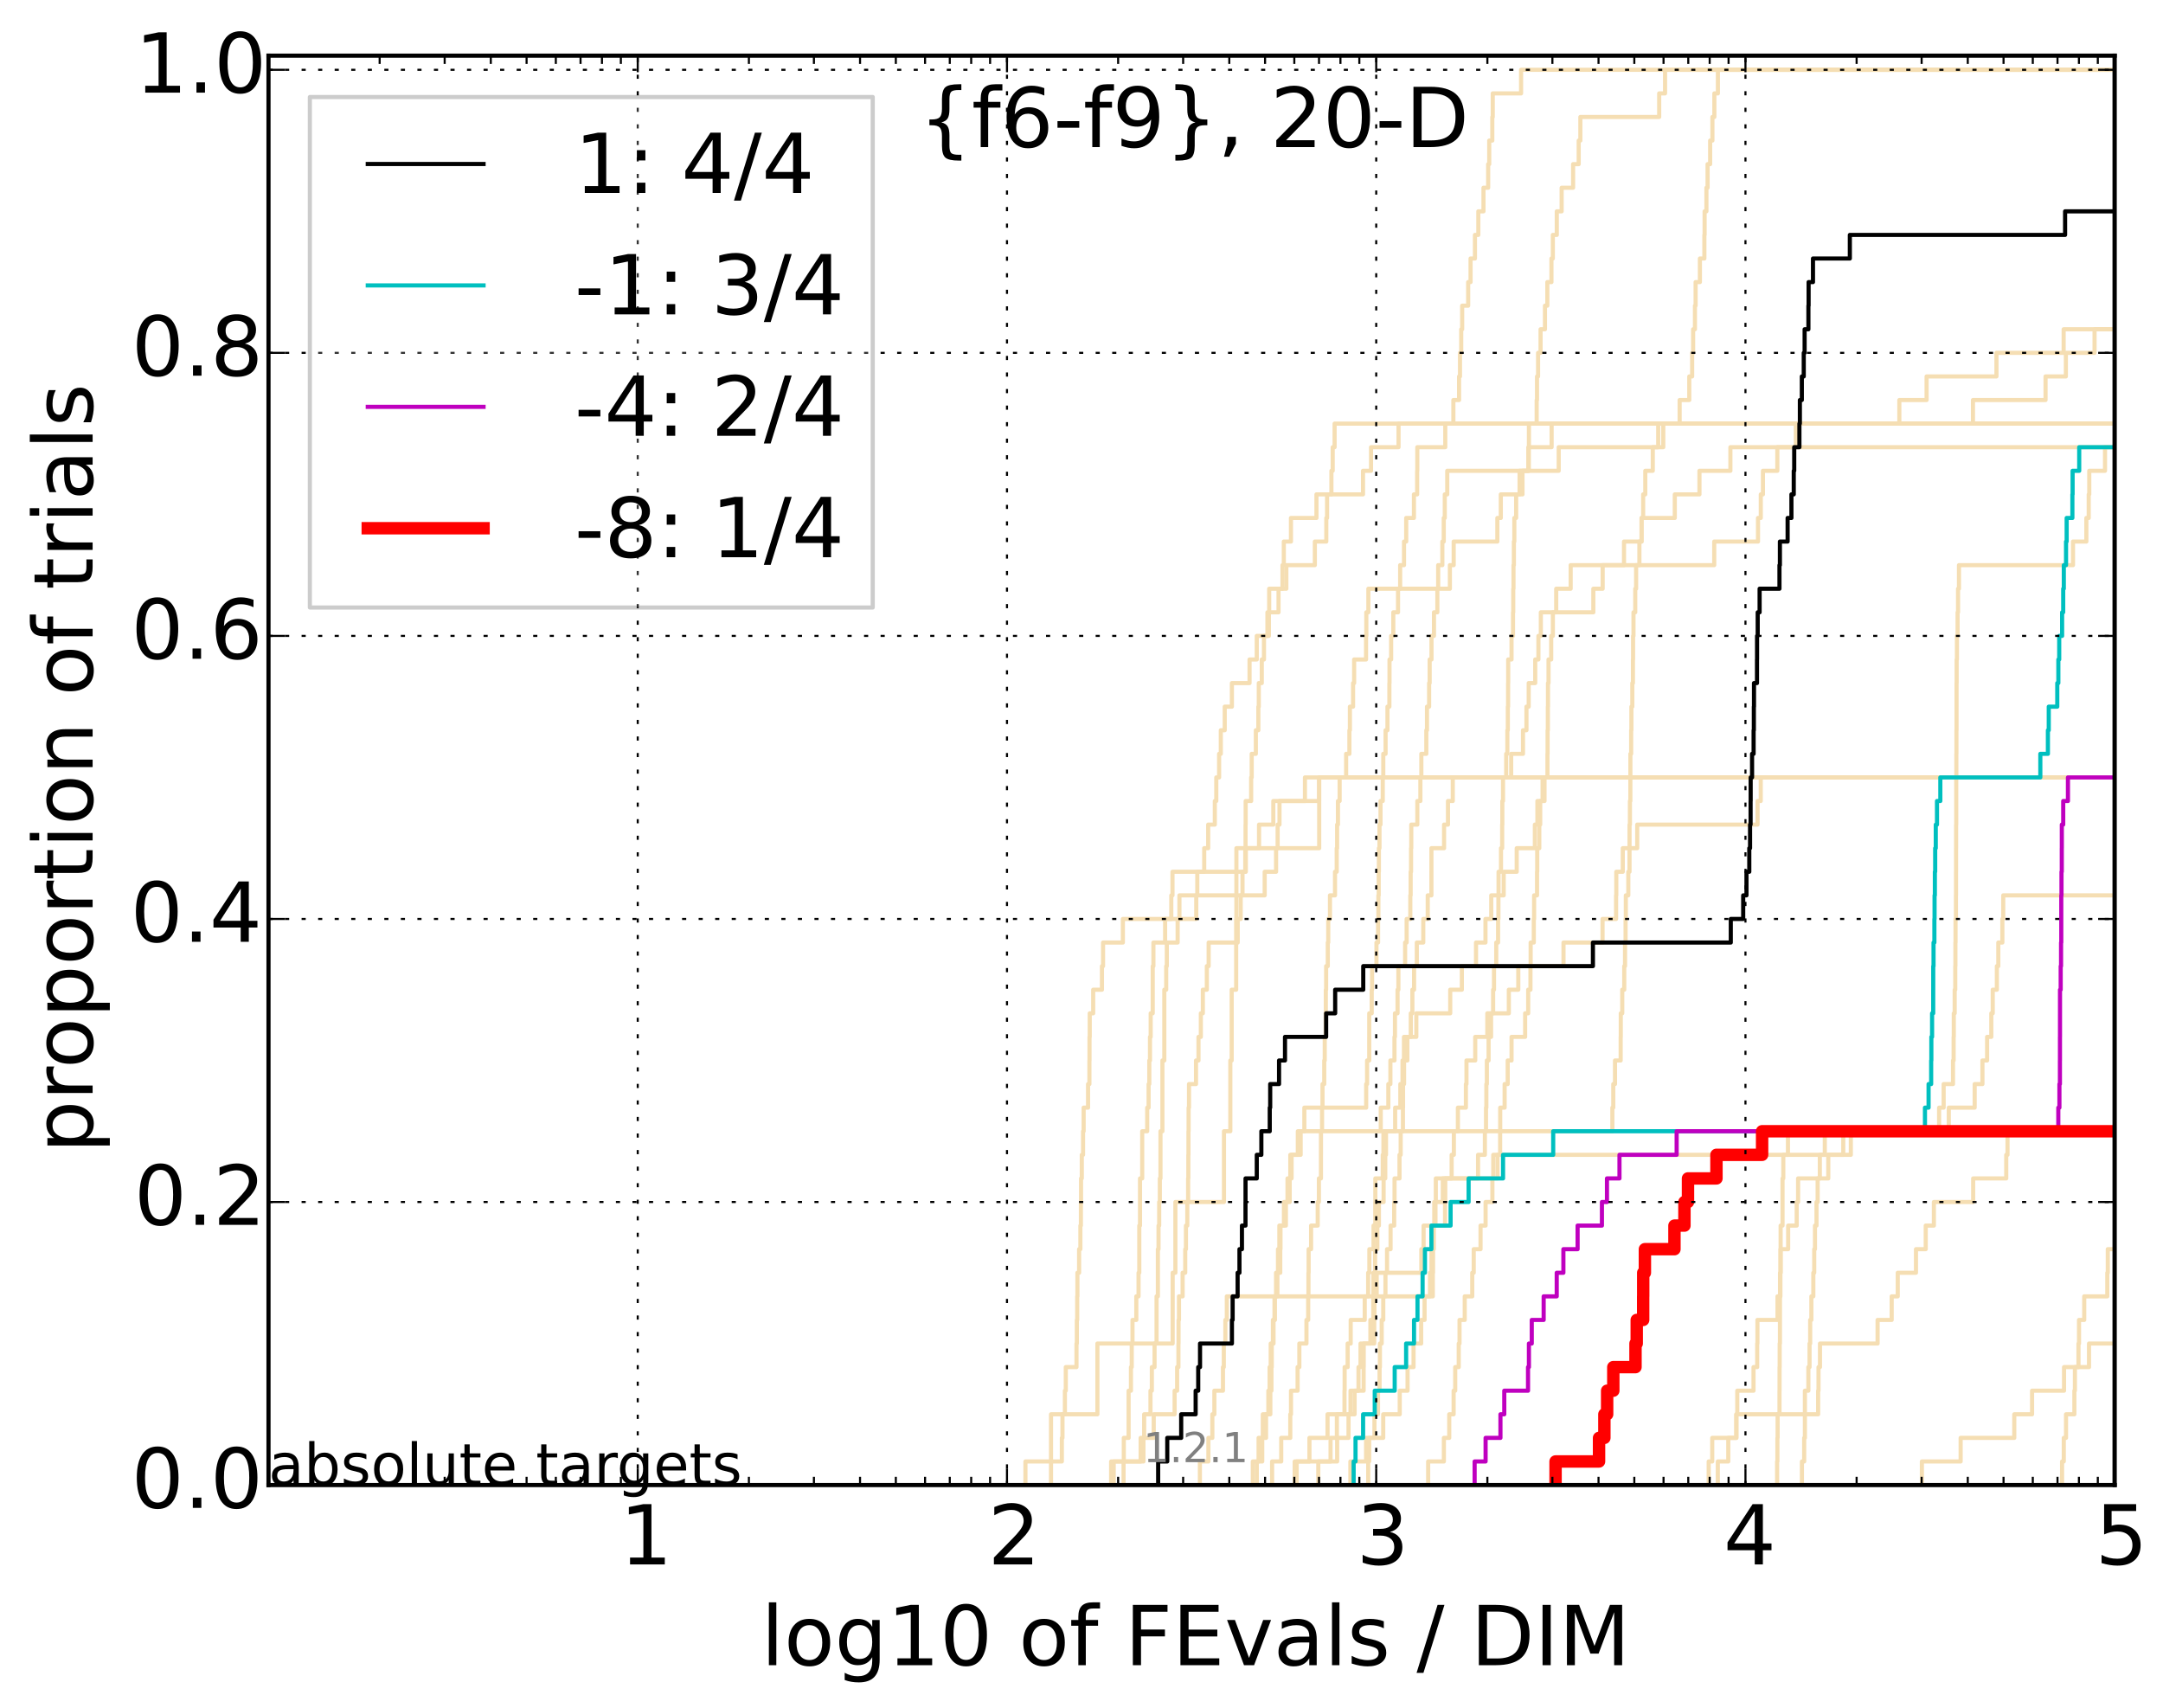 <?xml version="1.0" encoding="utf-8" standalone="no"?>
<!DOCTYPE svg PUBLIC "-//W3C//DTD SVG 1.1//EN"
  "http://www.w3.org/Graphics/SVG/1.1/DTD/svg11.dtd">
<!-- Created with matplotlib (http://matplotlib.org/) -->
<svg height="413pt" version="1.1" viewBox="0 0 523 413" width="523pt" xmlns="http://www.w3.org/2000/svg" xmlns:xlink="http://www.w3.org/1999/xlink">
 <defs>
  <style type="text/css">
*{stroke-linecap:butt;stroke-linejoin:round;}
  </style>
 </defs>
 <g id="figure_1">
  <g id="patch_1">
   <path d="
M0 413.969
L523.239 413.969
L523.239 0
L0 0
z
" style="fill:#ffffff;"/>
  </g>
  <g id="axes_1">
   <g id="patch_2">
    <path d="
M64.922 359.056
L511.322 359.056
L511.322 13.456
L64.922 13.456
z
" style="fill:#ffffff;"/>
   </g>
   <g id="line2d_1">
    <path clip-path="url(#p4b24e7e61f)" d="
M268.664 359.056
L268.664 353.353
L271.729 353.353
L271.729 347.65
L272.891 347.65
L272.891 341.947
L272.891 341.947
L272.891 336.244
L273.458 336.244
L273.458 330.541
L273.646 330.541
L273.646 324.839
L273.832 324.839
L273.832 319.136
L274.752 319.136
L274.752 313.433
L275.293 313.433
L275.293 307.73
L275.472 307.73
L275.472 302.027
L275.472 302.027
L275.472 296.324
L275.65 296.324
L275.65 290.621
L275.65 290.621
L275.65 284.918
L276.179 284.918
L276.179 279.215
L276.179 279.215
L276.179 273.512
L277.387 273.512
L277.387 267.809
L277.725 267.809
L277.725 262.106
L277.893 262.106
L277.893 256.403
L278.06 256.403
L278.06 250.7
L278.227 250.7
L278.227 244.997
L278.722 244.997
L278.722 239.294
L278.722 239.294
L278.722 233.591
L278.886 233.591
L278.886 227.888
L281.72 227.888
L281.72 222.185
L283.21 222.185
L283.21 216.482
L283.501 216.482
L283.501 210.779
L301.232 210.779
L301.232 205.076
L304.428 205.076
L304.428 199.373
L307.881 199.373
L307.881 193.67
L315.527 193.67
L315.527 187.967
L315.527 187.967
L315.527 187.967
L511.322 187.967" style="fill:none;stroke:#f5deb3;stroke-linecap:square;"/>
   </g>
   <g id="line2d_2"/>
   <g id="line2d_3">
    <path clip-path="url(#p4b24e7e61f)" d="
M269.287 359.056
L269.287 353.353
L275.802 353.353
L275.802 347.65
L278.963 347.65
L278.963 341.947
L284.016 341.947
L284.016 336.244
L284.624 336.244
L284.624 330.541
L284.938 330.541
L284.938 324.839
L284.965 324.839
L284.965 319.136
L285.071 319.136
L285.071 313.433
L285.95 313.433
L285.95 307.73
L286.58 307.73
L286.58 302.027
L286.758 302.027
L286.758 296.324
L287.081 296.324
L287.081 290.621
L287.282 290.621
L287.282 284.918
L287.332 284.918
L287.332 279.215
L287.363 279.215
L287.363 273.512
L287.394 273.512
L287.394 267.809
L287.494 267.809
L287.494 262.106
L289.189 262.106
L289.189 256.403
L289.787 256.403
L289.787 250.7
L290.358 250.7
L290.358 244.997
L290.841 244.997
L290.841 239.294
L291.806 239.294
L291.806 233.591
L292.244 233.591
L292.244 227.888
L299.273 227.888
L299.273 222.185
L299.993 222.185
L299.993 216.482
L300.428 216.482
L300.428 210.779
L301.101 210.779
L301.101 205.076
L301.167 205.076
L301.167 199.373
L301.193 199.373
L301.193 193.67
L302.522 193.67
L302.522 187.967
L302.653 187.967
L302.653 182.264
L303.656 182.264
L303.656 176.561
L304.259 176.561
L304.259 170.858
L304.368 170.858
L304.368 165.155
L305.091 165.155
L305.091 159.452
L305.621 159.452
L305.621 153.749
L306.809 153.749
L306.809 148.046
L309.142 148.046
L309.142 142.343
L311.028 142.343
L311.028 136.641
L317.922 136.641
L317.922 130.938
L320.692 130.938
L320.692 125.235
L320.879 125.235
L320.879 119.532
L321.927 119.532
L321.927 113.829
L322.238 113.829
L322.238 108.126
L322.698 108.126
L322.698 102.423
L322.698 102.423
L322.698 102.423
L511.322 102.423" style="fill:none;stroke:#f5deb3;stroke-linecap:square;"/>
   </g>
   <g id="line2d_4">
    <path clip-path="url(#p4b24e7e61f)" d="
M318.752 359.056
L318.752 353.353
L323.314 353.353
L323.314 347.65
L326.066 347.65
L326.066 341.947
L326.547 341.947
L326.547 336.244
L329.716 336.244
L329.716 330.541
L329.735 330.541
L329.735 324.839
L331.356 324.839
L331.356 319.136
L332.054 319.136
L332.054 313.433
L332.069 313.433
L332.069 307.73
L332.488 307.73
L332.488 302.027
L333.034 302.027
L333.034 296.324
L333.414 296.324
L333.414 290.621
L334.548 290.621
L334.548 284.918
L334.95 284.918
L334.95 279.215
L335.125 279.215
L335.125 273.512
L337.339 273.512
L337.339 267.809
L338.593 267.809
L338.593 262.106
L339.122 262.106
L339.122 256.403
L339.471 256.403
L339.471 250.7
L342.461 250.7
L342.461 244.997
L350.656 244.997
L350.656 239.294
L353.467 239.294
L353.467 233.591
L356.891 233.591
L356.891 227.888
L359.177 227.888
L359.177 222.185
L360.574 222.185
L360.574 216.482
L363.583 216.482
L363.583 210.779
L366.735 210.779
L366.735 205.076
L371.122 205.076
L371.122 199.373
L371.734 199.373
L371.734 193.67
L373.455 193.67
L373.455 187.967
L373.455 187.967
L373.455 187.967
L511.322 187.967" style="fill:none;stroke:#f5deb3;stroke-linecap:square;"/>
   </g>
   <g id="line2d_5">
    <path clip-path="url(#p4b24e7e61f)" d="
M307.585 359.056
L307.585 353.353
L309.792 353.353
L309.792 347.65
L311.983 347.65
L311.983 341.947
L312.155 341.947
L312.155 336.244
L313.752 336.244
L313.752 330.541
L314.173 330.541
L314.173 324.839
L315.891 324.839
L315.891 319.136
L316.311 319.136
L316.311 313.433
L316.374 313.433
L316.374 307.73
L316.421 307.73
L316.421 302.027
L317.013 302.027
L317.013 296.324
L318.615 296.324
L318.615 290.621
L318.902 290.621
L318.902 284.918
L319.397 284.918
L319.397 279.215
L319.403 279.215
L319.403 273.512
L319.667 273.512
L319.667 267.809
L319.773 267.809
L319.773 262.106
L320.194 262.106
L320.194 256.403
L320.314 256.403
L320.314 250.7
L320.538 250.7
L320.538 244.997
L320.575 244.997
L320.575 239.294
L320.652 239.294
L320.652 233.591
L321.05 233.591
L321.05 227.888
L321.16 227.888
L321.16 222.185
L321.579 222.185
L321.579 216.482
L322.796 216.482
L322.796 210.779
L323.21 210.779
L323.21 205.076
L323.307 205.076
L323.307 199.373
L323.507 199.373
L323.507 193.67
L323.915 193.67
L323.915 187.967
L325.486 187.967
L325.486 182.264
L326.278 182.264
L326.278 176.561
L326.396 176.561
L326.396 170.858
L327.166 170.858
L327.166 165.155
L327.422 165.155
L327.422 159.452
L330.299 159.452
L330.299 153.749
L330.367 153.749
L330.367 148.046
L330.861 148.046
L330.861 142.343
L350.574 142.343
L350.574 136.641
L351.492 136.641
L351.492 130.938
L362.05 130.938
L362.05 125.235
L362.888 125.235
L362.888 119.532
L367.427 119.532
L367.427 113.829
L369.658 113.829
L369.658 108.126
L375.171 108.126
L375.171 102.423
L375.171 102.423
L375.171 102.423
L511.322 102.423" style="fill:none;stroke:#f5deb3;stroke-linecap:square;"/>
   </g>
   <g id="line2d_6"/>
   <g id="line2d_7">
    <path clip-path="url(#p4b24e7e61f)" d="
M303.885 359.056
L303.885 353.353
L304.315 353.353
L304.315 347.65
L306.122 347.65
L306.122 341.947
L306.677 341.947
L306.677 336.244
L306.987 336.244
L306.987 330.541
L307.253 330.541
L307.253 324.839
L307.932 324.839
L307.932 319.136
L308.258 319.136
L308.258 313.433
L308.546 313.433
L308.546 307.73
L309.557 307.73
L309.557 302.027
L309.613 302.027
L309.613 296.324
L310.449 296.324
L310.449 290.621
L311.837 290.621
L311.837 284.918
L311.99 284.918
L311.99 279.215
L313.808 279.215
L313.808 273.512
L333.857 273.512
L333.857 267.809
L335.692 267.809
L335.692 262.106
L336.189 262.106
L336.189 256.403
L337.175 256.403
L337.175 250.7
L337.291 250.7
L337.291 244.997
L337.92 244.997
L337.92 239.294
L338.12 239.294
L338.12 233.591
L339.747 233.591
L339.747 227.888
L340.119 227.888
L340.119 222.185
L341.004 222.185
L341.004 216.482
L341.087 216.482
L341.087 210.779
L341.184 210.779
L341.184 205.076
L341.238 205.076
L341.238 199.373
L342.701 199.373
L342.701 193.67
L343.44 193.67
L343.44 187.967
L343.67 187.967
L343.67 182.264
L344.873 182.264
L344.873 176.561
L345.038 176.561
L345.038 170.858
L345.551 170.858
L345.551 165.155
L345.683 165.155
L345.683 159.452
L346.127 159.452
L346.127 153.749
L346.725 153.749
L346.725 148.046
L347.541 148.046
L347.541 142.343
L347.743 142.343
L347.743 136.641
L348.752 136.641
L348.752 130.938
L349.09 130.938
L349.09 125.235
L349.34 125.235
L349.34 119.532
L349.934 119.532
L349.934 113.829
L376.883 113.829
L376.883 108.126
L402.171 108.126
L402.171 102.423
L477.05 102.423
L477.05 96.72
L494.6 96.72
L494.6 91.017
L499.515 91.017
L499.515 85.314
L506.451 85.314
L506.451 79.611
L517.306 79.611
L517.306 73.908
L524.239 73.908" style="fill:none;stroke:#f5deb3;stroke-linecap:square;"/>
   </g>
   <g id="line2d_8">
    <path clip-path="url(#p4b24e7e61f)" d="
M429.694 359.056
L429.694 353.353
L429.763 353.353
L429.763 347.65
L429.816 347.65
L429.816 341.947
L430.27 341.947
L430.27 336.244
L430.285 336.244
L430.285 330.541
L430.315 330.541
L430.315 324.839
L430.381 324.839
L430.381 319.136
L430.383 319.136
L430.383 313.433
L430.401 313.433
L430.401 307.73
L430.494 307.73
L430.494 302.027
L430.545 302.027
L430.545 296.324
L431.005 296.324
L431.005 290.621
L431.006 290.621
L431.006 284.918
L431.191 284.918
L431.191 279.215
L432.317 279.215
L432.317 273.512
L432.317 273.512
L432.317 273.512
L511.322 273.512" style="fill:none;stroke:#f5deb3;stroke-linecap:square;"/>
   </g>
   <g id="line2d_9">
    <path clip-path="url(#p4b24e7e61f)" d="
M302.922 359.056
L302.922 353.353
L305.201 353.353
L305.201 347.65
L305.339 347.65
L305.339 341.947
L307.16 341.947
L307.16 336.244
L307.429 336.244
L307.429 330.541
L307.507 330.541
L307.507 324.839
L307.781 324.839
L307.781 319.136
L308.171 319.136
L308.171 313.433
L308.866 313.433
L308.866 307.73
L309.01 307.73
L309.01 302.027
L309.341 302.027
L309.341 296.324
L310.922 296.324
L310.922 290.621
L311.315 290.621
L311.315 284.918
L312.294 284.918
L312.294 279.215
L314.488 279.215
L314.488 273.512
L315.382 273.512
L315.382 267.809
L330.334 267.809
L330.334 262.106
L330.552 262.106
L330.552 256.403
L331.07 256.403
L331.07 250.7
L331.074 250.7
L331.074 244.997
L331.671 244.997
L331.671 239.294
L331.76 239.294
L331.76 233.591
L332.822 233.591
L332.822 227.888
L333.209 227.888
L333.209 222.185
L333.288 222.185
L333.288 216.482
L333.364 216.482
L333.364 210.779
L333.408 210.779
L333.408 205.076
L333.552 205.076
L333.552 199.373
L333.799 199.373
L333.799 193.67
L334.342 193.67
L334.342 187.967
L334.465 187.967
L334.465 182.264
L335.025 182.264
L335.025 176.561
L335.481 176.561
L335.481 170.858
L335.945 170.858
L335.945 165.155
L335.977 165.155
L335.977 159.452
L336.367 159.452
L336.367 153.749
L336.892 153.749
L336.892 148.046
L338.036 148.046
L338.036 142.343
L338.55 142.343
L338.55 136.641
L339.482 136.641
L339.482 130.938
L340.013 130.938
L340.013 125.235
L341.878 125.235
L341.878 119.532
L342.659 119.532
L342.659 113.829
L342.695 113.829
L342.695 108.126
L349.46 108.126
L349.46 102.423
L351.416 102.423
L351.416 96.72
L352.793 96.72
L352.793 91.017
L353.018 91.017
L353.018 85.314
L353.312 85.314
L353.312 79.611
L353.542 79.611
L353.542 73.908
L354.994 73.908
L354.994 68.205
L355.574 68.205
L355.574 62.502
L356.634 62.502
L356.634 56.799
L357.45 56.799
L357.45 51.096
L358.698 51.096
L358.698 45.393
L359.83 45.393
L359.83 39.69
L360.088 39.69
L360.088 33.987
L360.829 33.987
L360.829 28.284
L360.938 28.284
L360.938 22.581
L367.784 22.581
L367.784 16.878
L367.784 16.878
L367.784 16.878
L511.322 16.878" style="fill:none;stroke:#f5deb3;stroke-linecap:square;"/>
   </g>
   <g id="line2d_10">
    <path clip-path="url(#p4b24e7e61f)" d="
M498.597 359.056
L498.597 353.353
L499.01 353.353
L499.01 347.65
L499.551 347.65
L499.551 341.947
L501.57 341.947
L501.57 336.244
L501.698 336.244
L501.698 330.541
L502.563 330.541
L502.563 324.839
L502.694 324.839
L502.694 319.136
L503.952 319.136
L503.952 313.433
L509.532 313.433
L509.532 307.73
L509.651 307.73
L509.651 302.027
L509.651 302.027
L509.651 302.027
L511.322 302.027" style="fill:none;stroke:#f5deb3;stroke-linecap:square;"/>
   </g>
   <g id="line2d_11">
    <path clip-path="url(#p4b24e7e61f)" d="
M313.523 359.056
L313.523 353.353
L316.615 353.353
L316.615 347.65
L320.99 347.65
L320.99 341.947
L327.536 341.947
L327.536 336.244
L328.478 336.244
L328.478 330.541
L328.969 330.541
L328.969 324.839
L332.278 324.839
L332.278 319.136
L332.329 319.136
L332.329 313.433
L332.876 313.433
L332.876 307.73
L343.669 307.73
L343.669 302.027
L344.218 302.027
L344.218 296.324
L347.09 296.324
L347.09 290.621
L348.863 290.621
L348.863 284.918
L362.086 284.918
L362.086 279.215
L445.688 279.215
L445.688 273.512
L468.864 273.512
L468.864 267.809
L469.962 267.809
L469.962 262.106
L472.224 262.106
L472.224 256.403
L472.373 256.403
L472.373 250.7
L472.413 250.7
L472.413 244.997
L472.632 244.997
L472.632 239.294
L472.77 239.294
L472.77 233.591
L472.804 233.591
L472.804 227.888
L472.837 227.888
L472.837 222.185
L472.936 222.185
L472.936 216.482
L472.957 216.482
L472.957 210.779
L472.966 210.779
L472.966 205.076
L472.977 205.076
L472.977 199.373
L473.006 199.373
L473.006 193.67
L473.009 193.67
L473.009 187.967
L473.033 187.967
L473.033 182.264
L473.055 182.264
L473.055 176.561
L473.076 176.561
L473.076 170.858
L473.079 170.858
L473.079 165.155
L473.104 165.155
L473.104 159.452
L473.177 159.452
L473.177 153.749
L473.333 153.749
L473.333 148.046
L473.443 148.046
L473.443 142.343
L473.668 142.343
L473.668 136.641
L501.236 136.641
L501.236 130.938
L504.468 130.938
L504.468 125.235
L505.041 125.235
L505.041 119.532
L505.171 119.532
L505.171 113.829
L508.978 113.829
L508.978 108.126
L524.239 108.126" style="fill:none;stroke:#f5deb3;stroke-linecap:square;"/>
   </g>
   <g id="line2d_12">
    <path clip-path="url(#p4b24e7e61f)" d="
M271.673 359.056
L271.673 353.353
L276.479 353.353
L276.479 347.65
L276.652 347.65
L276.652 341.947
L278.179 341.947
L278.179 336.244
L278.51 336.244
L278.51 330.541
L279.165 330.541
L279.165 324.839
L279.648 324.839
L279.648 319.136
L279.648 319.136
L279.648 313.433
L279.967 313.433
L279.967 307.73
L279.967 307.73
L279.967 302.027
L280.126 302.027
L280.126 296.324
L280.284 296.324
L280.284 290.621
L280.441 290.621
L280.441 284.918
L280.598 284.918
L280.598 279.215
L280.598 279.215
L280.598 273.512
L281.064 273.512
L281.064 267.809
L281.064 267.809
L281.064 262.106
L281.064 262.106
L281.064 256.403
L281.524 256.403
L281.524 250.7
L281.524 250.7
L281.524 244.997
L281.524 244.997
L281.524 239.294
L281.98 239.294
L281.98 233.591
L282.13 233.591
L282.13 227.888
L284.745 227.888
L284.745 222.185
L289.248 222.185
L289.248 216.482
L305.793 216.482
L305.793 210.779
L308.549 210.779
L308.549 205.076
L308.927 205.076
L308.927 199.373
L309.376 199.373
L309.376 193.67
L318.954 193.67
L318.954 187.967
L318.954 187.967
L318.954 187.967
L511.322 187.967" style="fill:none;stroke:#f5deb3;stroke-linecap:square;"/>
   </g>
   <g id="line2d_13"/>
   <g id="line2d_14"/>
   <g id="line2d_15"/>
   <g id="line2d_16">
    <path clip-path="url(#p4b24e7e61f)" d="
M413.149 359.056
L413.149 353.353
L414.007 353.353
L414.007 347.65
L419.845 347.65
L419.845 341.947
L439.615 341.947
L439.615 336.244
L439.704 336.244
L439.704 330.541
L440.061 330.541
L440.061 324.839
L453.992 324.839
L453.992 319.136
L457.396 319.136
L457.396 313.433
L458.862 313.433
L458.862 307.73
L463.272 307.73
L463.272 302.027
L465.628 302.027
L465.628 296.324
L467.602 296.324
L467.602 290.621
L477.1 290.621
L477.1 284.918
L485.096 284.918
L485.096 279.215
L485.403 279.215
L485.403 273.512
L513.993 273.512
L513.993 267.809
L517.896 267.809
L517.896 262.106
L517.96 262.106
L517.96 256.403
L519.364 256.403
L519.364 250.7
L521.101 250.7
L521.101 244.997
L521.519 244.997
L521.519 239.294
L521.802 239.294
L521.802 233.591
L523.768 233.591
L523.768 227.888
L524.239 227.888" style="fill:none;stroke:#f5deb3;stroke-linecap:square;"/>
   </g>
   <g id="line2d_17">
    <path clip-path="url(#p4b24e7e61f)" d="
M415.356 359.056
L415.356 353.353
L417.889 353.353
L417.889 347.65
L419.841 347.65
L419.841 341.947
L420.061 341.947
L420.061 336.244
L423.99 336.244
L423.99 330.541
L424.878 330.541
L424.878 324.839
L424.936 324.839
L424.936 319.136
L429.789 319.136
L429.789 313.433
L430.487 313.433
L430.487 307.73
L430.565 307.73
L430.565 302.027
L432.365 302.027
L432.365 296.324
L434.433 296.324
L434.433 290.621
L434.77 290.621
L434.77 284.918
L442.067 284.918
L442.067 279.215
L447.519 279.215
L447.519 273.512
L471.207 273.512
L471.207 267.809
L477.465 267.809
L477.465 262.106
L479.339 262.106
L479.339 256.403
L480.47 256.403
L480.47 250.7
L481.484 250.7
L481.484 244.997
L481.83 244.997
L481.83 239.294
L482.83 239.294
L482.83 233.591
L483.179 233.591
L483.179 227.888
L484.157 227.888
L484.157 222.185
L484.371 222.185
L484.371 216.482
L484.371 216.482
L484.371 216.482
L511.322 216.482" style="fill:none;stroke:#f5deb3;stroke-linecap:square;"/>
   </g>
   <g id="line2d_18">
    <path clip-path="url(#p4b24e7e61f)" d="
M247.945 359.056
L247.945 353.353
L256.749 353.353
L256.749 347.65
L256.9 347.65
L256.9 341.947
L257.486 341.947
L257.486 336.244
L257.701 336.244
L257.701 330.541
L260.287 330.541
L260.287 324.839
L260.374 324.839
L260.374 319.136
L260.462 319.136
L260.462 313.433
L260.512 313.433
L260.512 307.73
L260.922 307.73
L260.922 302.027
L261.23 302.027
L261.23 296.324
L261.353 296.324
L261.353 290.621
L261.389 290.621
L261.389 284.918
L261.572 284.918
L261.572 279.215
L261.875 279.215
L261.875 273.512
L262.019 273.512
L262.019 267.809
L263.086 267.809
L263.086 262.106
L263.412 262.106
L263.412 256.403
L263.436 256.403
L263.436 250.7
L263.493 250.7
L263.493 244.997
L264.329 244.997
L264.329 239.294
L266.445 239.294
L266.445 233.591
L266.712 233.591
L266.712 227.888
L271.504 227.888
L271.504 222.185
L285.177 222.185
L285.177 216.482
L289.498 216.482
L289.498 210.779
L291.171 210.779
L291.171 205.076
L292.134 205.076
L292.134 199.373
L293.736 199.373
L293.736 193.67
L294.09 193.67
L294.09 187.967
L294.773 187.967
L294.773 182.264
L295.184 182.264
L295.184 176.561
L296.133 176.561
L296.133 170.858
L297.864 170.858
L297.864 165.155
L302.135 165.155
L302.135 159.452
L303.877 159.452
L303.877 153.749
L306.456 153.749
L306.456 148.046
L306.881 148.046
L306.881 142.343
L310.1 142.343
L310.1 136.641
L310.418 136.641
L310.418 130.938
L312.145 130.938
L312.145 125.235
L318.312 125.235
L318.312 119.532
L329.567 119.532
L329.567 113.829
L331.509 113.829
L331.509 108.126
L338.157 108.126
L338.157 102.423
L338.157 102.423
L338.157 102.423
L511.322 102.423" style="fill:none;stroke:#f5deb3;stroke-linecap:square;"/>
   </g>
   <g id="line2d_19"/>
   <g id="line2d_20">
    <path clip-path="url(#p4b24e7e61f)" d="
M326.511 359.056
L326.511 353.353
L330.311 353.353
L330.311 347.65
L334.454 347.65
L334.454 341.947
L338.448 341.947
L338.448 336.244
L340.34 336.244
L340.34 330.541
L341.786 330.541
L341.786 324.839
L343.629 324.839
L343.629 319.136
L344.453 319.136
L344.453 313.433
L345.76 313.433
L345.76 307.73
L346.12 307.73
L346.12 302.027
L346.331 302.027
L346.331 296.324
L349.403 296.324
L349.403 290.621
L349.455 290.621
L349.455 284.918
L350.997 284.918
L350.997 279.215
L351.534 279.215
L351.534 273.512
L352.509 273.512
L352.509 267.809
L354.444 267.809
L354.444 262.106
L354.584 262.106
L354.584 256.403
L356.701 256.403
L356.701 250.7
L359.624 250.7
L359.624 244.997
L364.824 244.997
L364.824 239.294
L367.112 239.294
L367.112 233.591
L378.045 233.591
L378.045 227.888
L387.486 227.888
L387.486 222.185
L390.758 222.185
L390.758 216.482
L390.81 216.482
L390.81 210.779
L392.378 210.779
L392.378 205.076
L395.872 205.076
L395.872 199.373
L424.968 199.373
L424.968 193.67
L425.737 193.67
L425.737 187.967
L425.737 187.967
L425.737 187.967
L511.322 187.967" style="fill:none;stroke:#f5deb3;stroke-linecap:square;"/>
   </g>
   <g id="line2d_21"/>
   <g id="line2d_22">
    <path clip-path="url(#p4b24e7e61f)" d="
M330.826 359.056
L330.826 353.353
L331.06 353.353
L331.06 347.65
L332.331 347.65
L332.331 341.947
L333.192 341.947
L333.192 336.244
L333.571 336.244
L333.571 330.541
L333.655 330.541
L333.655 324.839
L334.086 324.839
L334.086 319.136
L334.461 319.136
L334.461 313.433
L334.994 313.433
L334.994 307.73
L335.38 307.73
L335.38 302.027
L336.233 302.027
L336.233 296.324
L337.102 296.324
L337.102 290.621
L337.194 290.621
L337.194 284.918
L338.391 284.918
L338.391 279.215
L338.675 279.215
L338.675 273.512
L339.221 273.512
L339.221 267.809
L339.248 267.809
L339.248 262.106
L339.492 262.106
L339.492 256.403
L340.292 256.403
L340.292 250.7
L341.123 250.7
L341.123 244.997
L341.504 244.997
L341.504 239.294
L341.915 239.294
L341.915 233.591
L342.574 233.591
L342.574 227.888
L344.137 227.888
L344.137 222.185
L345.219 222.185
L345.219 216.482
L346.106 216.482
L346.106 210.779
L346.11 210.779
L346.11 205.076
L349.166 205.076
L349.166 199.373
L350.112 199.373
L350.112 193.67
L351.271 193.67
L351.271 187.967
L365.393 187.967
L365.393 182.264
L368.251 182.264
L368.251 176.561
L369.087 176.561
L369.087 170.858
L369.627 170.858
L369.627 165.155
L371.207 165.155
L371.207 159.452
L371.979 159.452
L371.979 153.749
L372.565 153.749
L372.565 148.046
L385.259 148.046
L385.259 142.343
L387.514 142.343
L387.514 136.641
L392.677 136.641
L392.677 130.938
L396.912 130.938
L396.912 125.235
L404.955 125.235
L404.955 119.532
L410.919 119.532
L410.919 113.829
L418.4 113.829
L418.4 108.126
L418.4 108.126
L418.4 108.126
L511.322 108.126" style="fill:none;stroke:#f5deb3;stroke-linecap:square;"/>
   </g>
   <g id="line2d_23">
    <path clip-path="url(#p4b24e7e61f)" d="
M464.699 359.056
L464.699 353.353
L474.072 353.353
L474.072 347.65
L487.039 347.65
L487.039 341.947
L491.34 341.947
L491.34 336.244
L499.072 336.244
L499.072 330.541
L505.11 330.541
L505.11 324.839
L505.11 324.839
L505.11 324.839
L511.322 324.839" style="fill:none;stroke:#f5deb3;stroke-linecap:square;"/>
   </g>
   <g id="line2d_24">
    <path clip-path="url(#p4b24e7e61f)" d="
M313.046 359.056
L313.046 353.353
L321.721 353.353
L321.721 347.65
L323.25 347.65
L323.25 341.947
L325.091 341.947
L325.091 336.244
L325.126 336.244
L325.126 330.541
L325.856 330.541
L325.856 324.839
L326.59 324.839
L326.59 319.136
L329.983 319.136
L329.983 313.433
L330.812 313.433
L330.812 307.73
L331.106 307.73
L331.106 302.027
L332.111 302.027
L332.111 296.324
L332.532 296.324
L332.532 290.621
L332.548 290.621
L332.548 284.918
L334.342 284.918
L334.342 279.215
L334.508 279.215
L334.508 273.512
L389.86 273.512
L389.86 267.809
L390.08 267.809
L390.08 262.106
L390.498 262.106
L390.498 256.403
L391.867 256.403
L391.867 250.7
L391.892 250.7
L391.892 244.997
L392.249 244.997
L392.249 239.294
L392.731 239.294
L392.731 233.591
L392.922 233.591
L392.922 227.888
L393.053 227.888
L393.053 222.185
L393.116 222.185
L393.116 216.482
L393.714 216.482
L393.714 210.779
L394.007 210.779
L394.007 205.076
L394.012 205.076
L394.012 199.373
L394.105 199.373
L394.105 193.67
L394.212 193.67
L394.212 187.967
L394.218 187.967
L394.218 182.264
L394.406 182.264
L394.406 176.561
L394.463 176.561
L394.463 170.858
L394.686 170.858
L394.686 165.155
L394.834 165.155
L394.834 159.452
L394.868 159.452
L394.868 153.749
L394.966 153.749
L394.966 148.046
L395.392 148.046
L395.392 142.343
L395.604 142.343
L395.604 136.641
L396.395 136.641
L396.395 130.938
L396.925 130.938
L396.925 125.235
L397.306 125.235
L397.306 119.532
L397.819 119.532
L397.819 113.829
L399.631 113.829
L399.631 108.126
L400.945 108.126
L400.945 102.423
L406.127 102.423
L406.127 96.72
L408.454 96.72
L408.454 91.017
L409.153 91.017
L409.153 85.314
L409.388 85.314
L409.388 79.611
L409.827 79.611
L409.827 73.908
L409.987 73.908
L409.987 68.205
L411.027 68.205
L411.027 62.502
L412.105 62.502
L412.105 56.799
L412.164 56.799
L412.164 51.096
L412.601 51.096
L412.601 45.393
L412.884 45.393
L412.884 39.69
L413.502 39.69
L413.502 33.987
L414.049 33.987
L414.049 28.284
L414.52 28.284
L414.52 22.581
L415.379 22.581
L415.379 16.878
L415.379 16.878
L415.379 16.878
L511.322 16.878" style="fill:none;stroke:#f5deb3;stroke-linecap:square;"/>
   </g>
   <g id="line2d_25">
    <path clip-path="url(#p4b24e7e61f)" d="
M435.693 359.056
L435.693 353.353
L436.239 353.353
L436.239 347.65
L436.413 347.65
L436.413 341.947
L436.414 341.947
L436.414 336.244
L437.251 336.244
L437.251 330.541
L437.538 330.541
L437.538 324.839
L437.692 324.839
L437.692 319.136
L437.978 319.136
L437.978 313.433
L438.45 313.433
L438.45 307.73
L438.666 307.73
L438.666 302.027
L438.85 302.027
L438.85 296.324
L439.22 296.324
L439.22 290.621
L439.494 290.621
L439.494 284.918
L440.023 284.918
L440.023 279.215
L441.227 279.215
L441.227 273.512
L441.227 273.512
L441.227 273.512
L511.322 273.512" style="fill:none;stroke:#f5deb3;stroke-linecap:square;"/>
   </g>
   <g id="line2d_26">
    <path clip-path="url(#p4b24e7e61f)" d="
M345.318 359.056
L345.318 353.353
L349.123 353.353
L349.123 347.65
L350.418 347.65
L350.418 341.947
L351.478 341.947
L351.478 336.244
L351.861 336.244
L351.861 330.541
L352.713 330.541
L352.713 324.839
L352.906 324.839
L352.906 319.136
L354.165 319.136
L354.165 313.433
L355.98 313.433
L355.98 307.73
L356.336 307.73
L356.336 302.027
L357.988 302.027
L357.988 296.324
L359.206 296.324
L359.206 290.621
L360.854 290.621
L360.854 284.918
L361.058 284.918
L361.058 279.215
L362.724 279.215
L362.724 273.512
L362.74 273.512
L362.74 267.809
L363.81 267.809
L363.81 262.106
L364.554 262.106
L364.554 256.403
L365.483 256.403
L365.483 250.7
L368.768 250.7
L368.768 244.997
L369.507 244.997
L369.507 239.294
L370.056 239.294
L370.056 233.591
L370.102 233.591
L370.102 227.888
L370.864 227.888
L370.864 222.185
L370.94 222.185
L370.94 216.482
L371.648 216.482
L371.648 210.779
L371.69 210.779
L371.69 205.076
L372.194 205.076
L372.194 199.373
L372.412 199.373
L372.412 193.67
L372.988 193.67
L372.988 187.967
L374.166 187.967
L374.166 182.264
L374.198 182.264
L374.198 176.561
L374.26 176.561
L374.26 170.858
L374.294 170.858
L374.294 165.155
L374.425 165.155
L374.425 159.452
L375.071 159.452
L375.071 153.749
L375.473 153.749
L375.473 148.046
L376.281 148.046
L376.281 142.343
L379.777 142.343
L379.777 136.641
L414.49 136.641
L414.49 130.938
L425.076 130.938
L425.076 125.235
L425.75 125.235
L425.75 119.532
L426.267 119.532
L426.267 113.829
L429.747 113.829
L429.747 108.126
L434.227 108.126
L434.227 102.423
L459.248 102.423
L459.248 96.72
L465.839 96.72
L465.839 91.017
L482.731 91.017
L482.731 85.314
L498.977 85.314
L498.977 79.611
L498.977 79.611
L498.977 79.611
L511.322 79.611" style="fill:none;stroke:#f5deb3;stroke-linecap:square;"/>
   </g>
   <g id="line2d_27"/>
   <g id="line2d_28">
    <path clip-path="url(#p4b24e7e61f)" d="
M290.126 359.056
L290.126 353.353
L292.183 353.353
L292.183 347.65
L293.138 347.65
L293.138 341.947
L293.625 341.947
L293.625 336.244
L295.706 336.244
L295.706 330.541
L295.908 330.541
L295.908 324.839
L296.282 324.839
L296.282 319.136
L296.638 319.136
L296.638 313.433
L346.439 313.433
L346.439 307.73
L346.497 307.73
L346.497 302.027
L346.682 302.027
L346.682 296.324
L346.801 296.324
L346.801 290.621
L347.17 290.621
L347.17 284.918
L357.386 284.918
L357.386 279.215
L359.035 279.215
L359.035 273.512
L359.308 273.512
L359.308 267.809
L359.39 267.809
L359.39 262.106
L359.514 262.106
L359.514 256.403
L359.931 256.403
L359.931 250.7
L360.532 250.7
L360.532 244.997
L361.029 244.997
L361.029 239.294
L361.241 239.294
L361.241 233.591
L361.783 233.591
L361.783 227.888
L362.227 227.888
L362.227 222.185
L362.307 222.185
L362.307 216.482
L362.342 216.482
L362.342 210.779
L362.93 210.779
L362.93 205.076
L363.215 205.076
L363.215 199.373
L363.254 199.373
L363.254 193.67
L363.421 193.67
L363.421 187.967
L364.188 187.967
L364.188 182.264
L364.467 182.264
L364.467 176.561
L364.582 176.561
L364.582 170.858
L364.649 170.858
L364.649 165.155
L364.675 165.155
L364.675 159.452
L365.481 159.452
L365.481 153.749
L365.836 153.749
L365.836 148.046
L365.892 148.046
L365.892 142.343
L365.952 142.343
L365.952 136.641
L366.048 136.641
L366.048 130.938
L366.155 130.938
L366.155 125.235
L366.596 125.235
L366.596 119.532
L368.127 119.532
L368.127 113.829
L369.532 113.829
L369.532 108.126
L369.684 108.126
L369.684 102.423
L371.56 102.423
L371.56 96.72
L371.639 96.72
L371.639 91.017
L371.897 91.017
L371.897 85.314
L372.499 85.314
L372.499 79.611
L373.562 79.611
L373.562 73.908
L374.137 73.908
L374.137 68.205
L375.131 68.205
L375.131 62.502
L375.467 62.502
L375.467 56.799
L376.422 56.799
L376.422 51.096
L377.595 51.096
L377.595 45.393
L380.367 45.393
L380.367 39.69
L381.717 39.69
L381.717 33.987
L382.121 33.987
L382.121 28.284
L401.181 28.284
L401.181 22.581
L402.6 22.581
L402.6 16.878
L402.6 16.878
L402.6 16.878
L511.322 16.878" style="fill:none;stroke:#f5deb3;stroke-linecap:square;"/>
   </g>
   <g id="line2d_29">
    <path clip-path="url(#p4b24e7e61f)" d="
M254.129 359.056
L254.129 353.353
L254.129 353.353
L254.129 347.65
L254.129 347.65
L254.129 341.947
L265.346 341.947
L265.346 336.244
L265.346 336.244
L265.346 330.541
L265.346 330.541
L265.346 324.839
L283.542 324.839
L283.542 319.136
L283.542 319.136
L283.542 313.433
L283.542 313.433
L283.542 307.73
L284.199 307.73
L284.199 302.027
L284.199 302.027
L284.199 296.324
L284.199 296.324
L284.199 290.621
L295.948 290.621
L295.948 284.918
L295.948 284.918
L295.948 279.215
L295.948 279.215
L295.948 273.512
L297.485 273.512
L297.485 267.809
L297.485 267.809
L297.485 262.106
L297.485 262.106
L297.485 256.403
L297.811 256.403
L297.811 250.7
L297.811 250.7
L297.811 244.997
L297.811 244.997
L297.811 239.294
L298.899 239.294
L298.899 233.591
L298.899 233.591
L298.899 227.888
L298.899 227.888
L298.899 222.185
L298.954 222.185
L298.954 216.482
L298.954 216.482
L298.954 210.779
L298.954 210.779
L298.954 205.076
L318.974 205.076
L318.974 199.373
L318.974 199.373
L318.974 193.67
L318.974 193.67
L318.974 187.967
L318.974 187.967
L318.974 187.967
L511.322 187.967" style="fill:none;stroke:#f5deb3;stroke-linecap:square;"/>
   </g>
   <g id="line2d_30"/>
   <g id="line2d_31">
    <path clip-path="url(#p4b24e7e61f)" d="
M280.035 359.056
L280.035 353.353
L282.237 353.353
L282.237 347.65
L285.605 347.65
L285.605 341.947
L289.099 341.947
L289.099 336.244
L289.722 336.244
L289.722 330.541
L290.161 330.541
L290.161 324.839
L297.873 324.839
L297.873 319.136
L298.044 319.136
L298.044 313.433
L299.25 313.433
L299.25 307.73
L299.694 307.73
L299.694 302.027
L300.294 302.027
L300.294 296.324
L301.153 296.324
L301.153 290.621
L301.162 290.621
L301.162 284.918
L303.881 284.918
L303.881 279.215
L304.988 279.215
L304.988 273.512
L307.017 273.512
L307.017 267.809
L307.126 267.809
L307.126 262.106
L309.266 262.106
L309.266 256.403
L310.704 256.403
L310.704 250.7
L320.655 250.7
L320.655 244.997
L322.836 244.997
L322.836 239.294
L329.624 239.294
L329.624 233.591
L385.158 233.591
L385.158 227.888
L418.493 227.888
L418.493 222.185
L421.493 222.185
L421.493 216.482
L422.286 216.482
L422.286 210.779
L422.966 210.779
L422.966 205.076
L423.154 205.076
L423.154 199.373
L423.283 199.373
L423.283 193.67
L423.3 193.67
L423.3 187.967
L423.639 187.967
L423.639 182.264
L424.011 182.264
L424.011 176.561
L424.07 176.561
L424.07 170.858
L424.105 170.858
L424.105 165.155
L424.831 165.155
L424.831 159.452
L424.847 159.452
L424.847 153.749
L425.001 153.749
L425.001 148.046
L425.463 148.046
L425.463 142.343
L430.263 142.343
L430.263 136.641
L430.37 136.641
L430.37 130.938
L432.236 130.938
L432.236 125.235
L433.156 125.235
L433.156 119.532
L433.717 119.532
L433.717 113.829
L433.831 113.829
L433.831 108.126
L435.088 108.126
L435.088 102.423
L435.2 102.423
L435.2 96.72
L435.672 96.72
L435.672 91.017
L436.136 91.017
L436.136 85.314
L436.346 85.314
L436.346 79.611
L437.262 79.611
L437.262 73.908
L437.31 73.908
L437.31 68.205
L438.369 68.205
L438.369 62.502
L447.281 62.502
L447.281 56.799
L499.327 56.799
L499.327 51.096
L499.327 51.096
L499.327 51.096
L511.322 51.096" style="fill:none;stroke:#000000;stroke-linecap:square;"/>
   </g>
   <g id="line2d_32"/>
   <g id="line2d_33">
    <path clip-path="url(#p4b24e7e61f)" d="
M327.302 359.056
L327.302 353.353
L327.757 353.353
L327.757 347.65
L329.59 347.65
L329.59 341.947
L332.405 341.947
L332.405 336.244
L337.227 336.244
L337.227 330.541
L339.992 330.541
L339.992 324.839
L341.903 324.839
L341.903 319.136
L342.742 319.136
L342.742 313.433
L343.976 313.433
L343.976 307.73
L344.543 307.73
L344.543 302.027
L346.105 302.027
L346.105 296.324
L350.745 296.324
L350.745 290.621
L355.101 290.621
L355.101 284.918
L363.427 284.918
L363.427 279.215
L375.555 279.215
L375.555 273.512
L465.444 273.512
L465.444 267.809
L466.317 267.809
L466.317 262.106
L466.943 262.106
L466.943 256.403
L466.988 256.403
L466.988 250.7
L467.167 250.7
L467.167 244.997
L467.439 244.997
L467.439 239.294
L467.445 239.294
L467.445 233.591
L467.516 233.591
L467.516 227.888
L467.723 227.888
L467.723 222.185
L467.766 222.185
L467.766 216.482
L467.84 216.482
L467.84 210.779
L467.916 210.779
L467.916 205.076
L468.058 205.076
L468.058 199.373
L468.353 199.373
L468.353 193.67
L469.159 193.67
L469.159 187.967
L493.339 187.967
L493.339 182.264
L495.17 182.264
L495.17 176.561
L495.377 176.561
L495.377 170.858
L497.434 170.858
L497.434 165.155
L497.697 165.155
L497.697 159.452
L497.906 159.452
L497.906 153.749
L498.607 153.749
L498.607 148.046
L498.87 148.046
L498.87 142.343
L499.019 142.343
L499.019 136.641
L499.556 136.641
L499.556 130.938
L499.703 130.938
L499.703 125.235
L501.09 125.235
L501.09 119.532
L501.143 119.532
L501.143 113.829
L502.74 113.829
L502.74 108.126
L502.74 108.126
L502.74 108.126
L511.322 108.126" style="fill:none;stroke:#00bfbf;stroke-linecap:square;"/>
   </g>
   <g id="line2d_34"/>
   <g id="line2d_35">
    <path clip-path="url(#p4b24e7e61f)" d="
M356.556 359.056
L356.556 353.353
L359.208 353.353
L359.208 347.65
L362.8 347.65
L362.8 341.947
L363.724 341.947
L363.724 336.244
L369.468 336.244
L369.468 330.541
L369.683 330.541
L369.683 324.839
L370.372 324.839
L370.372 319.136
L373.248 319.136
L373.248 313.433
L376.407 313.433
L376.407 307.73
L378.017 307.73
L378.017 302.027
L381.455 302.027
L381.455 296.324
L387.337 296.324
L387.337 290.621
L388.553 290.621
L388.553 284.918
L391.579 284.918
L391.579 279.215
L405.402 279.215
L405.402 273.512
L497.686 273.512
L497.686 267.809
L497.955 267.809
L497.955 262.106
L498.075 262.106
L498.075 256.403
L498.085 256.403
L498.085 250.7
L498.095 250.7
L498.095 244.997
L498.097 244.997
L498.097 239.294
L498.261 239.294
L498.261 233.591
L498.351 233.591
L498.351 227.888
L498.404 227.888
L498.404 222.185
L498.404 222.185
L498.404 216.482
L498.455 216.482
L498.455 210.779
L498.526 210.779
L498.526 205.076
L498.536 205.076
L498.536 199.373
L498.873 199.373
L498.873 193.67
L500.016 193.67
L500.016 187.967
L500.016 187.967
L500.016 187.967
L511.322 187.967" style="fill:none;stroke:#bf00bf;stroke-linecap:square;"/>
   </g>
   <g id="line2d_36"/>
   <g id="line2d_37">
    <path clip-path="url(#p4b24e7e61f)" d="
M376.126 359.056
L376.126 353.353
L386.639 353.353
L386.639 347.65
L387.928 347.65
L387.928 341.947
L388.599 341.947
L388.599 336.244
L390.088 336.244
L390.088 330.541
L395.453 330.541
L395.453 324.839
L395.752 324.839
L395.752 319.136
L397.308 319.136
L397.308 313.433
L397.32 313.433
L397.32 307.73
L397.725 307.73
L397.725 302.027
L404.872 302.027
L404.872 296.324
L407.287 296.324
L407.287 290.621
L408.146 290.621
L408.146 284.918
L415.028 284.918
L415.028 279.215
L426.064 279.215
L426.064 273.512
L426.064 273.512
L426.064 273.512
L511.322 273.512" style="fill:none;stroke:#ff0000;stroke-linecap:square;stroke-width:3.0;"/>
   </g>
   <g id="line2d_38"/>
   <g id="line2d_39">
    <path clip-path="url(#p4b24e7e61f)" d="
M511.322 359.056
L511.322 13.456" style="fill:none;stroke:#000000;stroke-linecap:square;"/>
   </g>
   <g id="patch_3">
    <path d="
M64.922 13.456
L511.322 13.456" style="fill:none;stroke:#000000;stroke-linecap:square;stroke-linejoin:miter;"/>
   </g>
   <g id="patch_4">
    <path d="
M511.322 359.056
L511.322 13.456" style="fill:none;stroke:#000000;stroke-linecap:square;stroke-linejoin:miter;"/>
   </g>
   <g id="patch_5">
    <path d="
M64.922 359.056
L511.322 359.056" style="fill:none;stroke:#000000;stroke-linecap:square;stroke-linejoin:miter;"/>
   </g>
   <g id="patch_6">
    <path d="
M64.922 359.056
L64.922 13.456" style="fill:none;stroke:#000000;stroke-linecap:square;stroke-linejoin:miter;"/>
   </g>
   <g id="matplotlib.axis_1">
    <g id="xtick_1">
     <g id="line2d_40">
      <path clip-path="url(#p4b24e7e61f)" d="
M154.202 359.056
L154.202 13.456" style="fill:none;stroke:#000000;stroke-dasharray:1,3;stroke-dashoffset:0.0;stroke-width:0.5;"/>
     </g>
     <g id="line2d_41">
      <defs>
       <path d="
M0 0
L0 -4" id="m93b0483c22" style="stroke:#000000;stroke-width:0.5;"/>
      </defs>
      <g>
       <use style="stroke:#000000;stroke-width:0.5;" x="154.202" xlink:href="#m93b0483c22" y="359.056"/>
      </g>
     </g>
     <g id="line2d_42">
      <defs>
       <path d="
M0 0
L0 4" id="m741efc42ff" style="stroke:#000000;stroke-width:0.5;"/>
      </defs>
      <g>
       <use style="stroke:#000000;stroke-width:0.5;" x="154.202" xlink:href="#m741efc42ff" y="13.456"/>
      </g>
     </g>
     <g id="text_1">
      <!-- 1 -->
      <defs>
       <path d="
M12.406 8.297
L28.516 8.297
L28.516 63.922
L10.984 60.406
L10.984 69.391
L28.422 72.906
L38.281 72.906
L38.281 8.297
L54.391 8.297
L54.391 0
L12.406 0
z
" id="BitstreamVeraSans-Roman-31"/>
      </defs>
      <g transform="translate(149.861 378.253)scale(0.2 -0.2)">
       <use xlink:href="#BitstreamVeraSans-Roman-31"/>
      </g>
     </g>
    </g>
    <g id="xtick_2">
     <g id="line2d_43">
      <path clip-path="url(#p4b24e7e61f)" d="
M243.482 359.056
L243.482 13.456" style="fill:none;stroke:#000000;stroke-dasharray:1,3;stroke-dashoffset:0.0;stroke-width:0.5;"/>
     </g>
     <g id="line2d_44">
      <g>
       <use style="stroke:#000000;stroke-width:0.5;" x="243.482" xlink:href="#m93b0483c22" y="359.056"/>
      </g>
     </g>
     <g id="line2d_45">
      <g>
       <use style="stroke:#000000;stroke-width:0.5;" x="243.482" xlink:href="#m741efc42ff" y="13.456"/>
      </g>
     </g>
     <g id="text_2">
      <!-- 2 -->
      <defs>
       <path d="
M19.188 8.297
L53.609 8.297
L53.609 0
L7.328 0
L7.328 8.297
Q12.938 14.109 22.625 23.891
Q32.328 33.688 34.812 36.531
Q39.547 41.844 41.422 45.531
Q43.312 49.219 43.312 52.781
Q43.312 58.594 39.234 62.25
Q35.156 65.922 28.609 65.922
Q23.969 65.922 18.812 64.312
Q13.672 62.703 7.812 59.422
L7.812 69.391
Q13.766 71.781 18.938 73
Q24.125 74.219 28.422 74.219
Q39.75 74.219 46.484 68.547
Q53.219 62.891 53.219 53.422
Q53.219 48.922 51.531 44.891
Q49.859 40.875 45.406 35.406
Q44.188 33.984 37.641 27.219
Q31.109 20.453 19.188 8.297" id="BitstreamVeraSans-Roman-32"/>
      </defs>
      <g transform="translate(238.854 378.253)scale(0.2 -0.2)">
       <use xlink:href="#BitstreamVeraSans-Roman-32"/>
      </g>
     </g>
    </g>
    <g id="xtick_3">
     <g id="line2d_46">
      <path clip-path="url(#p4b24e7e61f)" d="
M332.762 359.056
L332.762 13.456" style="fill:none;stroke:#000000;stroke-dasharray:1,3;stroke-dashoffset:0.0;stroke-width:0.5;"/>
     </g>
     <g id="line2d_47">
      <g>
       <use style="stroke:#000000;stroke-width:0.5;" x="332.762" xlink:href="#m93b0483c22" y="359.056"/>
      </g>
     </g>
     <g id="line2d_48">
      <g>
       <use style="stroke:#000000;stroke-width:0.5;" x="332.762" xlink:href="#m741efc42ff" y="13.456"/>
      </g>
     </g>
     <g id="text_3">
      <!-- 3 -->
      <defs>
       <path d="
M40.578 39.312
Q47.656 37.797 51.625 33
Q55.609 28.219 55.609 21.188
Q55.609 10.406 48.188 4.484
Q40.766 -1.422 27.094 -1.422
Q22.516 -1.422 17.656 -0.516
Q12.797 0.391 7.625 2.203
L7.625 11.719
Q11.719 9.328 16.594 8.109
Q21.484 6.891 26.812 6.891
Q36.078 6.891 40.938 10.547
Q45.797 14.203 45.797 21.188
Q45.797 27.641 41.281 31.266
Q36.766 34.906 28.719 34.906
L20.219 34.906
L20.219 43.016
L29.109 43.016
Q36.375 43.016 40.234 45.922
Q44.094 48.828 44.094 54.297
Q44.094 59.906 40.109 62.906
Q36.141 65.922 28.719 65.922
Q24.656 65.922 20.016 65.031
Q15.375 64.156 9.812 62.312
L9.812 71.094
Q15.438 72.656 20.344 73.438
Q25.25 74.219 29.594 74.219
Q40.828 74.219 47.359 69.109
Q53.906 64.016 53.906 55.328
Q53.906 49.266 50.438 45.094
Q46.969 40.922 40.578 39.312" id="BitstreamVeraSans-Roman-33"/>
      </defs>
      <g transform="translate(327.963 378.253)scale(0.2 -0.2)">
       <use xlink:href="#BitstreamVeraSans-Roman-33"/>
      </g>
     </g>
    </g>
    <g id="xtick_4">
     <g id="line2d_49">
      <path clip-path="url(#p4b24e7e61f)" d="
M422.042 359.056
L422.042 13.456" style="fill:none;stroke:#000000;stroke-dasharray:1,3;stroke-dashoffset:0.0;stroke-width:0.5;"/>
     </g>
     <g id="line2d_50">
      <g>
       <use style="stroke:#000000;stroke-width:0.5;" x="422.042" xlink:href="#m93b0483c22" y="359.056"/>
      </g>
     </g>
     <g id="line2d_51">
      <g>
       <use style="stroke:#000000;stroke-width:0.5;" x="422.042" xlink:href="#m741efc42ff" y="13.456"/>
      </g>
     </g>
     <g id="text_4">
      <!-- 4 -->
      <defs>
       <path d="
M37.797 64.312
L12.891 25.391
L37.797 25.391
z

M35.203 72.906
L47.609 72.906
L47.609 25.391
L58.016 25.391
L58.016 17.188
L47.609 17.188
L47.609 0
L37.797 0
L37.797 17.188
L4.891 17.188
L4.891 26.703
z
" id="BitstreamVeraSans-Roman-34"/>
      </defs>
      <g transform="translate(416.729 378.253)scale(0.2 -0.2)">
       <use xlink:href="#BitstreamVeraSans-Roman-34"/>
      </g>
     </g>
    </g>
    <g id="xtick_5">
     <g id="line2d_52">
      <path clip-path="url(#p4b24e7e61f)" d="
M511.322 359.056
L511.322 13.456" style="fill:none;stroke:#000000;stroke-dasharray:1,3;stroke-dashoffset:0.0;stroke-width:0.5;"/>
     </g>
     <g id="line2d_53">
      <g>
       <use style="stroke:#000000;stroke-width:0.5;" x="511.322" xlink:href="#m93b0483c22" y="359.056"/>
      </g>
     </g>
     <g id="line2d_54">
      <g>
       <use style="stroke:#000000;stroke-width:0.5;" x="511.322" xlink:href="#m741efc42ff" y="13.456"/>
      </g>
     </g>
     <g id="text_5">
      <!-- 5 -->
      <defs>
       <path d="
M10.797 72.906
L49.516 72.906
L49.516 64.594
L19.828 64.594
L19.828 46.734
Q21.969 47.469 24.109 47.828
Q26.266 48.188 28.422 48.188
Q40.625 48.188 47.75 41.5
Q54.891 34.812 54.891 23.391
Q54.891 11.625 47.562 5.094
Q40.234 -1.422 26.906 -1.422
Q22.312 -1.422 17.547 -0.641
Q12.797 0.141 7.719 1.703
L7.719 11.625
Q12.109 9.234 16.797 8.062
Q21.484 6.891 26.703 6.891
Q35.156 6.891 40.078 11.328
Q45.016 15.766 45.016 23.391
Q45.016 31 40.078 35.438
Q35.156 39.891 26.703 39.891
Q22.75 39.891 18.812 39.016
Q14.891 38.141 10.797 36.281
z
" id="BitstreamVeraSans-Roman-35"/>
      </defs>
      <g transform="translate(506.605 378.253)scale(0.2 -0.2)">
       <use xlink:href="#BitstreamVeraSans-Roman-35"/>
      </g>
     </g>
    </g>
    <g id="xtick_6">
     <g id="line2d_55">
      <defs>
       <path d="
M0 0
L0 -2" id="m177f7580d0" style="stroke:#000000;stroke-width:0.5;"/>
      </defs>
      <g>
       <use style="stroke:#000000;stroke-width:0.5;" x="91.798" xlink:href="#m177f7580d0" y="359.056"/>
      </g>
     </g>
     <g id="line2d_56">
      <defs>
       <path d="
M0 0
L0 2" id="m5284c7e2a0" style="stroke:#000000;stroke-width:0.5;"/>
      </defs>
      <g>
       <use style="stroke:#000000;stroke-width:0.5;" x="91.798" xlink:href="#m5284c7e2a0" y="13.456"/>
      </g>
     </g>
    </g>
    <g id="xtick_7">
     <g id="line2d_57">
      <g>
       <use style="stroke:#000000;stroke-width:0.5;" x="107.519" xlink:href="#m177f7580d0" y="359.056"/>
      </g>
     </g>
     <g id="line2d_58">
      <g>
       <use style="stroke:#000000;stroke-width:0.5;" x="107.519" xlink:href="#m5284c7e2a0" y="13.456"/>
      </g>
     </g>
    </g>
    <g id="xtick_8">
     <g id="line2d_59">
      <g>
       <use style="stroke:#000000;stroke-width:0.5;" x="118.674" xlink:href="#m177f7580d0" y="359.056"/>
      </g>
     </g>
     <g id="line2d_60">
      <g>
       <use style="stroke:#000000;stroke-width:0.5;" x="118.674" xlink:href="#m5284c7e2a0" y="13.456"/>
      </g>
     </g>
    </g>
    <g id="xtick_9">
     <g id="line2d_61">
      <g>
       <use style="stroke:#000000;stroke-width:0.5;" x="127.326" xlink:href="#m177f7580d0" y="359.056"/>
      </g>
     </g>
     <g id="line2d_62">
      <g>
       <use style="stroke:#000000;stroke-width:0.5;" x="127.326" xlink:href="#m5284c7e2a0" y="13.456"/>
      </g>
     </g>
    </g>
    <g id="xtick_10">
     <g id="line2d_63">
      <g>
       <use style="stroke:#000000;stroke-width:0.5;" x="134.395" xlink:href="#m177f7580d0" y="359.056"/>
      </g>
     </g>
     <g id="line2d_64">
      <g>
       <use style="stroke:#000000;stroke-width:0.5;" x="134.395" xlink:href="#m5284c7e2a0" y="13.456"/>
      </g>
     </g>
    </g>
    <g id="xtick_11">
     <g id="line2d_65">
      <g>
       <use style="stroke:#000000;stroke-width:0.5;" x="140.372" xlink:href="#m177f7580d0" y="359.056"/>
      </g>
     </g>
     <g id="line2d_66">
      <g>
       <use style="stroke:#000000;stroke-width:0.5;" x="140.372" xlink:href="#m5284c7e2a0" y="13.456"/>
      </g>
     </g>
    </g>
    <g id="xtick_12">
     <g id="line2d_67">
      <g>
       <use style="stroke:#000000;stroke-width:0.5;" x="145.55" xlink:href="#m177f7580d0" y="359.056"/>
      </g>
     </g>
     <g id="line2d_68">
      <g>
       <use style="stroke:#000000;stroke-width:0.5;" x="145.55" xlink:href="#m5284c7e2a0" y="13.456"/>
      </g>
     </g>
    </g>
    <g id="xtick_13">
     <g id="line2d_69">
      <g>
       <use style="stroke:#000000;stroke-width:0.5;" x="150.117" xlink:href="#m177f7580d0" y="359.056"/>
      </g>
     </g>
     <g id="line2d_70">
      <g>
       <use style="stroke:#000000;stroke-width:0.5;" x="150.117" xlink:href="#m5284c7e2a0" y="13.456"/>
      </g>
     </g>
    </g>
    <g id="xtick_14">
     <g id="line2d_71">
      <g>
       <use style="stroke:#000000;stroke-width:0.5;" x="181.078" xlink:href="#m177f7580d0" y="359.056"/>
      </g>
     </g>
     <g id="line2d_72">
      <g>
       <use style="stroke:#000000;stroke-width:0.5;" x="181.078" xlink:href="#m5284c7e2a0" y="13.456"/>
      </g>
     </g>
    </g>
    <g id="xtick_15">
     <g id="line2d_73">
      <g>
       <use style="stroke:#000000;stroke-width:0.5;" x="196.799" xlink:href="#m177f7580d0" y="359.056"/>
      </g>
     </g>
     <g id="line2d_74">
      <g>
       <use style="stroke:#000000;stroke-width:0.5;" x="196.799" xlink:href="#m5284c7e2a0" y="13.456"/>
      </g>
     </g>
    </g>
    <g id="xtick_16">
     <g id="line2d_75">
      <g>
       <use style="stroke:#000000;stroke-width:0.5;" x="207.954" xlink:href="#m177f7580d0" y="359.056"/>
      </g>
     </g>
     <g id="line2d_76">
      <g>
       <use style="stroke:#000000;stroke-width:0.5;" x="207.954" xlink:href="#m5284c7e2a0" y="13.456"/>
      </g>
     </g>
    </g>
    <g id="xtick_17">
     <g id="line2d_77">
      <g>
       <use style="stroke:#000000;stroke-width:0.5;" x="216.606" xlink:href="#m177f7580d0" y="359.056"/>
      </g>
     </g>
     <g id="line2d_78">
      <g>
       <use style="stroke:#000000;stroke-width:0.5;" x="216.606" xlink:href="#m5284c7e2a0" y="13.456"/>
      </g>
     </g>
    </g>
    <g id="xtick_18">
     <g id="line2d_79">
      <g>
       <use style="stroke:#000000;stroke-width:0.5;" x="223.675" xlink:href="#m177f7580d0" y="359.056"/>
      </g>
     </g>
     <g id="line2d_80">
      <g>
       <use style="stroke:#000000;stroke-width:0.5;" x="223.675" xlink:href="#m5284c7e2a0" y="13.456"/>
      </g>
     </g>
    </g>
    <g id="xtick_19">
     <g id="line2d_81">
      <g>
       <use style="stroke:#000000;stroke-width:0.5;" x="229.652" xlink:href="#m177f7580d0" y="359.056"/>
      </g>
     </g>
     <g id="line2d_82">
      <g>
       <use style="stroke:#000000;stroke-width:0.5;" x="229.652" xlink:href="#m5284c7e2a0" y="13.456"/>
      </g>
     </g>
    </g>
    <g id="xtick_20">
     <g id="line2d_83">
      <g>
       <use style="stroke:#000000;stroke-width:0.5;" x="234.83" xlink:href="#m177f7580d0" y="359.056"/>
      </g>
     </g>
     <g id="line2d_84">
      <g>
       <use style="stroke:#000000;stroke-width:0.5;" x="234.83" xlink:href="#m5284c7e2a0" y="13.456"/>
      </g>
     </g>
    </g>
    <g id="xtick_21">
     <g id="line2d_85">
      <g>
       <use style="stroke:#000000;stroke-width:0.5;" x="239.397" xlink:href="#m177f7580d0" y="359.056"/>
      </g>
     </g>
     <g id="line2d_86">
      <g>
       <use style="stroke:#000000;stroke-width:0.5;" x="239.397" xlink:href="#m5284c7e2a0" y="13.456"/>
      </g>
     </g>
    </g>
    <g id="xtick_22">
     <g id="line2d_87">
      <g>
       <use style="stroke:#000000;stroke-width:0.5;" x="270.358" xlink:href="#m177f7580d0" y="359.056"/>
      </g>
     </g>
     <g id="line2d_88">
      <g>
       <use style="stroke:#000000;stroke-width:0.5;" x="270.358" xlink:href="#m5284c7e2a0" y="13.456"/>
      </g>
     </g>
    </g>
    <g id="xtick_23">
     <g id="line2d_89">
      <g>
       <use style="stroke:#000000;stroke-width:0.5;" x="286.079" xlink:href="#m177f7580d0" y="359.056"/>
      </g>
     </g>
     <g id="line2d_90">
      <g>
       <use style="stroke:#000000;stroke-width:0.5;" x="286.079" xlink:href="#m5284c7e2a0" y="13.456"/>
      </g>
     </g>
    </g>
    <g id="xtick_24">
     <g id="line2d_91">
      <g>
       <use style="stroke:#000000;stroke-width:0.5;" x="297.234" xlink:href="#m177f7580d0" y="359.056"/>
      </g>
     </g>
     <g id="line2d_92">
      <g>
       <use style="stroke:#000000;stroke-width:0.5;" x="297.234" xlink:href="#m5284c7e2a0" y="13.456"/>
      </g>
     </g>
    </g>
    <g id="xtick_25">
     <g id="line2d_93">
      <g>
       <use style="stroke:#000000;stroke-width:0.5;" x="305.886" xlink:href="#m177f7580d0" y="359.056"/>
      </g>
     </g>
     <g id="line2d_94">
      <g>
       <use style="stroke:#000000;stroke-width:0.5;" x="305.886" xlink:href="#m5284c7e2a0" y="13.456"/>
      </g>
     </g>
    </g>
    <g id="xtick_26">
     <g id="line2d_95">
      <g>
       <use style="stroke:#000000;stroke-width:0.5;" x="312.955" xlink:href="#m177f7580d0" y="359.056"/>
      </g>
     </g>
     <g id="line2d_96">
      <g>
       <use style="stroke:#000000;stroke-width:0.5;" x="312.955" xlink:href="#m5284c7e2a0" y="13.456"/>
      </g>
     </g>
    </g>
    <g id="xtick_27">
     <g id="line2d_97">
      <g>
       <use style="stroke:#000000;stroke-width:0.5;" x="318.932" xlink:href="#m177f7580d0" y="359.056"/>
      </g>
     </g>
     <g id="line2d_98">
      <g>
       <use style="stroke:#000000;stroke-width:0.5;" x="318.932" xlink:href="#m5284c7e2a0" y="13.456"/>
      </g>
     </g>
    </g>
    <g id="xtick_28">
     <g id="line2d_99">
      <g>
       <use style="stroke:#000000;stroke-width:0.5;" x="324.11" xlink:href="#m177f7580d0" y="359.056"/>
      </g>
     </g>
     <g id="line2d_100">
      <g>
       <use style="stroke:#000000;stroke-width:0.5;" x="324.11" xlink:href="#m5284c7e2a0" y="13.456"/>
      </g>
     </g>
    </g>
    <g id="xtick_29">
     <g id="line2d_101">
      <g>
       <use style="stroke:#000000;stroke-width:0.5;" x="328.677" xlink:href="#m177f7580d0" y="359.056"/>
      </g>
     </g>
     <g id="line2d_102">
      <g>
       <use style="stroke:#000000;stroke-width:0.5;" x="328.677" xlink:href="#m5284c7e2a0" y="13.456"/>
      </g>
     </g>
    </g>
    <g id="xtick_30">
     <g id="line2d_103">
      <g>
       <use style="stroke:#000000;stroke-width:0.5;" x="359.638" xlink:href="#m177f7580d0" y="359.056"/>
      </g>
     </g>
     <g id="line2d_104">
      <g>
       <use style="stroke:#000000;stroke-width:0.5;" x="359.638" xlink:href="#m5284c7e2a0" y="13.456"/>
      </g>
     </g>
    </g>
    <g id="xtick_31">
     <g id="line2d_105">
      <g>
       <use style="stroke:#000000;stroke-width:0.5;" x="375.359" xlink:href="#m177f7580d0" y="359.056"/>
      </g>
     </g>
     <g id="line2d_106">
      <g>
       <use style="stroke:#000000;stroke-width:0.5;" x="375.359" xlink:href="#m5284c7e2a0" y="13.456"/>
      </g>
     </g>
    </g>
    <g id="xtick_32">
     <g id="line2d_107">
      <g>
       <use style="stroke:#000000;stroke-width:0.5;" x="386.514" xlink:href="#m177f7580d0" y="359.056"/>
      </g>
     </g>
     <g id="line2d_108">
      <g>
       <use style="stroke:#000000;stroke-width:0.5;" x="386.514" xlink:href="#m5284c7e2a0" y="13.456"/>
      </g>
     </g>
    </g>
    <g id="xtick_33">
     <g id="line2d_109">
      <g>
       <use style="stroke:#000000;stroke-width:0.5;" x="395.166" xlink:href="#m177f7580d0" y="359.056"/>
      </g>
     </g>
     <g id="line2d_110">
      <g>
       <use style="stroke:#000000;stroke-width:0.5;" x="395.166" xlink:href="#m5284c7e2a0" y="13.456"/>
      </g>
     </g>
    </g>
    <g id="xtick_34">
     <g id="line2d_111">
      <g>
       <use style="stroke:#000000;stroke-width:0.5;" x="402.235" xlink:href="#m177f7580d0" y="359.056"/>
      </g>
     </g>
     <g id="line2d_112">
      <g>
       <use style="stroke:#000000;stroke-width:0.5;" x="402.235" xlink:href="#m5284c7e2a0" y="13.456"/>
      </g>
     </g>
    </g>
    <g id="xtick_35">
     <g id="line2d_113">
      <g>
       <use style="stroke:#000000;stroke-width:0.5;" x="408.212" xlink:href="#m177f7580d0" y="359.056"/>
      </g>
     </g>
     <g id="line2d_114">
      <g>
       <use style="stroke:#000000;stroke-width:0.5;" x="408.212" xlink:href="#m5284c7e2a0" y="13.456"/>
      </g>
     </g>
    </g>
    <g id="xtick_36">
     <g id="line2d_115">
      <g>
       <use style="stroke:#000000;stroke-width:0.5;" x="413.39" xlink:href="#m177f7580d0" y="359.056"/>
      </g>
     </g>
     <g id="line2d_116">
      <g>
       <use style="stroke:#000000;stroke-width:0.5;" x="413.39" xlink:href="#m5284c7e2a0" y="13.456"/>
      </g>
     </g>
    </g>
    <g id="xtick_37">
     <g id="line2d_117">
      <g>
       <use style="stroke:#000000;stroke-width:0.5;" x="417.957" xlink:href="#m177f7580d0" y="359.056"/>
      </g>
     </g>
     <g id="line2d_118">
      <g>
       <use style="stroke:#000000;stroke-width:0.5;" x="417.957" xlink:href="#m5284c7e2a0" y="13.456"/>
      </g>
     </g>
    </g>
    <g id="xtick_38">
     <g id="line2d_119">
      <g>
       <use style="stroke:#000000;stroke-width:0.5;" x="448.918" xlink:href="#m177f7580d0" y="359.056"/>
      </g>
     </g>
     <g id="line2d_120">
      <g>
       <use style="stroke:#000000;stroke-width:0.5;" x="448.918" xlink:href="#m5284c7e2a0" y="13.456"/>
      </g>
     </g>
    </g>
    <g id="xtick_39">
     <g id="line2d_121">
      <g>
       <use style="stroke:#000000;stroke-width:0.5;" x="464.639" xlink:href="#m177f7580d0" y="359.056"/>
      </g>
     </g>
     <g id="line2d_122">
      <g>
       <use style="stroke:#000000;stroke-width:0.5;" x="464.639" xlink:href="#m5284c7e2a0" y="13.456"/>
      </g>
     </g>
    </g>
    <g id="xtick_40">
     <g id="line2d_123">
      <g>
       <use style="stroke:#000000;stroke-width:0.5;" x="475.794" xlink:href="#m177f7580d0" y="359.056"/>
      </g>
     </g>
     <g id="line2d_124">
      <g>
       <use style="stroke:#000000;stroke-width:0.5;" x="475.794" xlink:href="#m5284c7e2a0" y="13.456"/>
      </g>
     </g>
    </g>
    <g id="xtick_41">
     <g id="line2d_125">
      <g>
       <use style="stroke:#000000;stroke-width:0.5;" x="484.446" xlink:href="#m177f7580d0" y="359.056"/>
      </g>
     </g>
     <g id="line2d_126">
      <g>
       <use style="stroke:#000000;stroke-width:0.5;" x="484.446" xlink:href="#m5284c7e2a0" y="13.456"/>
      </g>
     </g>
    </g>
    <g id="xtick_42">
     <g id="line2d_127">
      <g>
       <use style="stroke:#000000;stroke-width:0.5;" x="491.515" xlink:href="#m177f7580d0" y="359.056"/>
      </g>
     </g>
     <g id="line2d_128">
      <g>
       <use style="stroke:#000000;stroke-width:0.5;" x="491.515" xlink:href="#m5284c7e2a0" y="13.456"/>
      </g>
     </g>
    </g>
    <g id="xtick_43">
     <g id="line2d_129">
      <g>
       <use style="stroke:#000000;stroke-width:0.5;" x="497.492" xlink:href="#m177f7580d0" y="359.056"/>
      </g>
     </g>
     <g id="line2d_130">
      <g>
       <use style="stroke:#000000;stroke-width:0.5;" x="497.492" xlink:href="#m5284c7e2a0" y="13.456"/>
      </g>
     </g>
    </g>
    <g id="xtick_44">
     <g id="line2d_131">
      <g>
       <use style="stroke:#000000;stroke-width:0.5;" x="502.67" xlink:href="#m177f7580d0" y="359.056"/>
      </g>
     </g>
     <g id="line2d_132">
      <g>
       <use style="stroke:#000000;stroke-width:0.5;" x="502.67" xlink:href="#m5284c7e2a0" y="13.456"/>
      </g>
     </g>
    </g>
    <g id="xtick_45">
     <g id="line2d_133">
      <g>
       <use style="stroke:#000000;stroke-width:0.5;" x="507.237" xlink:href="#m177f7580d0" y="359.056"/>
      </g>
     </g>
     <g id="line2d_134">
      <g>
       <use style="stroke:#000000;stroke-width:0.5;" x="507.237" xlink:href="#m5284c7e2a0" y="13.456"/>
      </g>
     </g>
    </g>
    <g id="text_6">
     <!-- log10 of FEvals / DIM -->
     <defs>
      <path id="BitstreamVeraSans-Roman-20"/>
      <path d="
M31.781 66.406
Q24.172 66.406 20.328 58.906
Q16.5 51.422 16.5 36.375
Q16.5 21.391 20.328 13.891
Q24.172 6.391 31.781 6.391
Q39.453 6.391 43.281 13.891
Q47.125 21.391 47.125 36.375
Q47.125 51.422 43.281 58.906
Q39.453 66.406 31.781 66.406
M31.781 74.219
Q44.047 74.219 50.516 64.516
Q56.984 54.828 56.984 36.375
Q56.984 17.969 50.516 8.266
Q44.047 -1.422 31.781 -1.422
Q19.531 -1.422 13.062 8.266
Q6.594 17.969 6.594 36.375
Q6.594 54.828 13.062 64.516
Q19.531 74.219 31.781 74.219" id="BitstreamVeraSans-Roman-30"/>
      <path d="
M9.812 72.906
L24.516 72.906
L43.109 23.297
L61.812 72.906
L76.516 72.906
L76.516 0
L66.891 0
L66.891 64.016
L48.094 14.016
L38.188 14.016
L19.391 64.016
L19.391 0
L9.812 0
z
" id="BitstreamVeraSans-Roman-4d"/>
      <path d="
M30.609 48.391
Q23.391 48.391 19.188 42.75
Q14.984 37.109 14.984 27.297
Q14.984 17.484 19.156 11.844
Q23.344 6.203 30.609 6.203
Q37.797 6.203 41.984 11.859
Q46.188 17.531 46.188 27.297
Q46.188 37.016 41.984 42.703
Q37.797 48.391 30.609 48.391
M30.609 56
Q42.328 56 49.016 48.375
Q55.719 40.766 55.719 27.297
Q55.719 13.875 49.016 6.219
Q42.328 -1.422 30.609 -1.422
Q18.844 -1.422 12.172 6.219
Q5.516 13.875 5.516 27.297
Q5.516 40.766 12.172 48.375
Q18.844 56 30.609 56" id="BitstreamVeraSans-Roman-6f"/>
      <path d="
M9.422 75.984
L18.406 75.984
L18.406 0
L9.422 0
z
" id="BitstreamVeraSans-Roman-6c"/>
      <path d="
M9.812 72.906
L51.703 72.906
L51.703 64.594
L19.672 64.594
L19.672 43.109
L48.578 43.109
L48.578 34.812
L19.672 34.812
L19.672 0
L9.812 0
z
" id="BitstreamVeraSans-Roman-46"/>
      <path d="
M9.812 72.906
L55.906 72.906
L55.906 64.594
L19.672 64.594
L19.672 43.016
L54.391 43.016
L54.391 34.719
L19.672 34.719
L19.672 8.297
L56.781 8.297
L56.781 0
L9.812 0
z
" id="BitstreamVeraSans-Roman-45"/>
      <path d="
M19.672 64.797
L19.672 8.109
L31.594 8.109
Q46.688 8.109 53.688 14.938
Q60.688 21.781 60.688 36.531
Q60.688 51.172 53.688 57.984
Q46.688 64.797 31.594 64.797
z

M9.812 72.906
L30.078 72.906
Q51.266 72.906 61.172 64.094
Q71.094 55.281 71.094 36.531
Q71.094 17.672 61.125 8.828
Q51.172 0 30.078 0
L9.812 0
z
" id="BitstreamVeraSans-Roman-44"/>
      <path d="
M25.391 72.906
L33.688 72.906
L8.297 -9.281
L0 -9.281
z
" id="BitstreamVeraSans-Roman-2f"/>
      <path d="
M2.984 54.688
L12.5 54.688
L29.594 8.797
L46.688 54.688
L56.203 54.688
L35.688 0
L23.484 0
z
" id="BitstreamVeraSans-Roman-76"/>
      <path d="
M45.406 27.984
Q45.406 37.75 41.375 43.109
Q37.359 48.484 30.078 48.484
Q22.859 48.484 18.828 43.109
Q14.797 37.75 14.797 27.984
Q14.797 18.266 18.828 12.891
Q22.859 7.516 30.078 7.516
Q37.359 7.516 41.375 12.891
Q45.406 18.266 45.406 27.984
M54.391 6.781
Q54.391 -7.172 48.188 -13.984
Q42 -20.797 29.203 -20.797
Q24.469 -20.797 20.266 -20.094
Q16.062 -19.391 12.109 -17.922
L12.109 -9.188
Q16.062 -11.328 19.922 -12.344
Q23.781 -13.375 27.781 -13.375
Q36.625 -13.375 41.016 -8.766
Q45.406 -4.156 45.406 5.172
L45.406 9.625
Q42.625 4.781 38.281 2.391
Q33.938 0 27.875 0
Q17.828 0 11.672 7.656
Q5.516 15.328 5.516 27.984
Q5.516 40.672 11.672 48.328
Q17.828 56 27.875 56
Q33.938 56 38.281 53.609
Q42.625 51.219 45.406 46.391
L45.406 54.688
L54.391 54.688
z
" id="BitstreamVeraSans-Roman-67"/>
      <path d="
M37.109 75.984
L37.109 68.5
L28.516 68.5
Q23.688 68.5 21.797 66.547
Q19.922 64.594 19.922 59.516
L19.922 54.688
L34.719 54.688
L34.719 47.703
L19.922 47.703
L19.922 0
L10.891 0
L10.891 47.703
L2.297 47.703
L2.297 54.688
L10.891 54.688
L10.891 58.5
Q10.891 67.625 15.141 71.797
Q19.391 75.984 28.609 75.984
z
" id="BitstreamVeraSans-Roman-66"/>
      <path d="
M34.281 27.484
Q23.391 27.484 19.188 25
Q14.984 22.516 14.984 16.5
Q14.984 11.719 18.141 8.906
Q21.297 6.109 26.703 6.109
Q34.188 6.109 38.703 11.406
Q43.219 16.703 43.219 25.484
L43.219 27.484
z

M52.203 31.203
L52.203 0
L43.219 0
L43.219 8.297
Q40.141 3.328 35.547 0.953
Q30.953 -1.422 24.312 -1.422
Q15.922 -1.422 10.953 3.297
Q6 8.016 6 15.922
Q6 25.141 12.172 29.828
Q18.359 34.516 30.609 34.516
L43.219 34.516
L43.219 35.406
Q43.219 41.609 39.141 45
Q35.062 48.391 27.688 48.391
Q23 48.391 18.547 47.266
Q14.109 46.141 10.016 43.891
L10.016 52.203
Q14.938 54.109 19.578 55.047
Q24.219 56 28.609 56
Q40.484 56 46.344 49.844
Q52.203 43.703 52.203 31.203" id="BitstreamVeraSans-Roman-61"/>
      <path d="
M44.281 53.078
L44.281 44.578
Q40.484 46.531 36.375 47.5
Q32.281 48.484 27.875 48.484
Q21.188 48.484 17.844 46.438
Q14.5 44.391 14.5 40.281
Q14.5 37.156 16.891 35.375
Q19.281 33.594 26.516 31.984
L29.594 31.297
Q39.156 29.25 43.188 25.516
Q47.219 21.781 47.219 15.094
Q47.219 7.469 41.188 3.016
Q35.156 -1.422 24.609 -1.422
Q20.219 -1.422 15.453 -0.562
Q10.688 0.297 5.422 2
L5.422 11.281
Q10.406 8.688 15.234 7.391
Q20.062 6.109 24.812 6.109
Q31.156 6.109 34.562 8.281
Q37.984 10.453 37.984 14.406
Q37.984 18.062 35.516 20.016
Q33.062 21.969 24.703 23.781
L21.578 24.516
Q13.234 26.266 9.516 29.906
Q5.812 33.547 5.812 39.891
Q5.812 47.609 11.281 51.797
Q16.75 56 26.812 56
Q31.781 56 36.172 55.266
Q40.578 54.547 44.281 53.078" id="BitstreamVeraSans-Roman-73"/>
      <path d="
M9.812 72.906
L19.672 72.906
L19.672 0
L9.812 0
z
" id="BitstreamVeraSans-Roman-49"/>
     </defs>
     <g transform="translate(184.025 402.609)scale(0.2 -0.2)">
      <use xlink:href="#BitstreamVeraSans-Roman-6c"/>
      <use x="27.783" xlink:href="#BitstreamVeraSans-Roman-6f"/>
      <use x="88.965" xlink:href="#BitstreamVeraSans-Roman-67"/>
      <use x="152.441" xlink:href="#BitstreamVeraSans-Roman-31"/>
      <use x="216.064" xlink:href="#BitstreamVeraSans-Roman-30"/>
      <use x="279.688" xlink:href="#BitstreamVeraSans-Roman-20"/>
      <use x="311.475" xlink:href="#BitstreamVeraSans-Roman-6f"/>
      <use x="372.656" xlink:href="#BitstreamVeraSans-Roman-66"/>
      <use x="407.861" xlink:href="#BitstreamVeraSans-Roman-20"/>
      <use x="439.648" xlink:href="#BitstreamVeraSans-Roman-46"/>
      <use x="497.168" xlink:href="#BitstreamVeraSans-Roman-45"/>
      <use x="560.352" xlink:href="#BitstreamVeraSans-Roman-76"/>
      <use x="619.531" xlink:href="#BitstreamVeraSans-Roman-61"/>
      <use x="680.811" xlink:href="#BitstreamVeraSans-Roman-6c"/>
      <use x="708.594" xlink:href="#BitstreamVeraSans-Roman-73"/>
      <use x="760.693" xlink:href="#BitstreamVeraSans-Roman-20"/>
      <use x="792.48" xlink:href="#BitstreamVeraSans-Roman-2f"/>
      <use x="826.172" xlink:href="#BitstreamVeraSans-Roman-20"/>
      <use x="857.959" xlink:href="#BitstreamVeraSans-Roman-44"/>
      <use x="934.961" xlink:href="#BitstreamVeraSans-Roman-49"/>
      <use x="964.453" xlink:href="#BitstreamVeraSans-Roman-4d"/>
     </g>
    </g>
   </g>
   <g id="matplotlib.axis_2">
    <g id="ytick_1">
     <g id="line2d_135">
      <path clip-path="url(#p4b24e7e61f)" d="
M64.922 359.056
L511.322 359.056" style="fill:none;stroke:#000000;stroke-dasharray:1,3;stroke-dashoffset:0.0;stroke-width:0.5;"/>
     </g>
     <g id="line2d_136">
      <defs>
       <path d="
M0 0
L4 0" id="m728421d6d4" style="stroke:#000000;stroke-width:0.5;"/>
      </defs>
      <g>
       <use style="stroke:#000000;stroke-width:0.5;" x="64.922" xlink:href="#m728421d6d4" y="359.056"/>
      </g>
     </g>
     <g id="line2d_137">
      <defs>
       <path d="
M0 0
L-4 0" id="mcb0005524f" style="stroke:#000000;stroke-width:0.5;"/>
      </defs>
      <g>
       <use style="stroke:#000000;stroke-width:0.5;" x="511.322" xlink:href="#mcb0005524f" y="359.056"/>
      </g>
     </g>
     <g id="text_7">
      <!-- 0.0 -->
      <defs>
       <path d="
M10.688 12.406
L21 12.406
L21 0
L10.688 0
z
" id="BitstreamVeraSans-Roman-2e"/>
      </defs>
      <g transform="translate(31.762 364.575)scale(0.2 -0.2)">
       <use xlink:href="#BitstreamVeraSans-Roman-30"/>
       <use x="63.623" xlink:href="#BitstreamVeraSans-Roman-2e"/>
       <use x="95.41" xlink:href="#BitstreamVeraSans-Roman-30"/>
      </g>
     </g>
    </g>
    <g id="ytick_2">
     <g id="line2d_138">
      <path clip-path="url(#p4b24e7e61f)" d="
M64.922 290.621
L511.322 290.621" style="fill:none;stroke:#000000;stroke-dasharray:1,3;stroke-dashoffset:0.0;stroke-width:0.5;"/>
     </g>
     <g id="line2d_139">
      <g>
       <use style="stroke:#000000;stroke-width:0.5;" x="64.922" xlink:href="#m728421d6d4" y="290.621"/>
      </g>
     </g>
     <g id="line2d_140">
      <g>
       <use style="stroke:#000000;stroke-width:0.5;" x="511.322" xlink:href="#mcb0005524f" y="290.621"/>
      </g>
     </g>
     <g id="text_8">
      <!-- 0.2 -->
      <g transform="translate(32.438 296.139)scale(0.2 -0.2)">
       <use xlink:href="#BitstreamVeraSans-Roman-30"/>
       <use x="63.623" xlink:href="#BitstreamVeraSans-Roman-2e"/>
       <use x="95.41" xlink:href="#BitstreamVeraSans-Roman-32"/>
      </g>
     </g>
    </g>
    <g id="ytick_3">
     <g id="line2d_141">
      <path clip-path="url(#p4b24e7e61f)" d="
M64.922 222.185
L511.322 222.185" style="fill:none;stroke:#000000;stroke-dasharray:1,3;stroke-dashoffset:0.0;stroke-width:0.5;"/>
     </g>
     <g id="line2d_142">
      <g>
       <use style="stroke:#000000;stroke-width:0.5;" x="64.922" xlink:href="#m728421d6d4" y="222.185"/>
      </g>
     </g>
     <g id="line2d_143">
      <g>
       <use style="stroke:#000000;stroke-width:0.5;" x="511.322" xlink:href="#mcb0005524f" y="222.185"/>
      </g>
     </g>
     <g id="text_9">
      <!-- 0.4 -->
      <g transform="translate(31.556 227.704)scale(0.2 -0.2)">
       <use xlink:href="#BitstreamVeraSans-Roman-30"/>
       <use x="63.623" xlink:href="#BitstreamVeraSans-Roman-2e"/>
       <use x="95.41" xlink:href="#BitstreamVeraSans-Roman-34"/>
      </g>
     </g>
    </g>
    <g id="ytick_4">
     <g id="line2d_144">
      <path clip-path="url(#p4b24e7e61f)" d="
M64.922 153.749
L511.322 153.749" style="fill:none;stroke:#000000;stroke-dasharray:1,3;stroke-dashoffset:0.0;stroke-width:0.5;"/>
     </g>
     <g id="line2d_145">
      <g>
       <use style="stroke:#000000;stroke-width:0.5;" x="64.922" xlink:href="#m728421d6d4" y="153.749"/>
      </g>
     </g>
     <g id="line2d_146">
      <g>
       <use style="stroke:#000000;stroke-width:0.5;" x="511.322" xlink:href="#mcb0005524f" y="153.749"/>
      </g>
     </g>
     <g id="text_10">
      <!-- 0.6 -->
      <defs>
       <path d="
M33.016 40.375
Q26.375 40.375 22.484 35.828
Q18.609 31.297 18.609 23.391
Q18.609 15.531 22.484 10.953
Q26.375 6.391 33.016 6.391
Q39.656 6.391 43.531 10.953
Q47.406 15.531 47.406 23.391
Q47.406 31.297 43.531 35.828
Q39.656 40.375 33.016 40.375
M52.594 71.297
L52.594 62.312
Q48.875 64.062 45.094 64.984
Q41.312 65.922 37.594 65.922
Q27.828 65.922 22.672 59.328
Q17.531 52.734 16.797 39.406
Q19.672 43.656 24.016 45.922
Q28.375 48.188 33.594 48.188
Q44.578 48.188 50.953 41.516
Q57.328 34.859 57.328 23.391
Q57.328 12.156 50.688 5.359
Q44.047 -1.422 33.016 -1.422
Q20.359 -1.422 13.672 8.266
Q6.984 17.969 6.984 36.375
Q6.984 53.656 15.188 63.938
Q23.391 74.219 37.203 74.219
Q40.922 74.219 44.703 73.484
Q48.484 72.75 52.594 71.297" id="BitstreamVeraSans-Roman-36"/>
      </defs>
      <g transform="translate(31.694 159.268)scale(0.2 -0.2)">
       <use xlink:href="#BitstreamVeraSans-Roman-30"/>
       <use x="63.623" xlink:href="#BitstreamVeraSans-Roman-2e"/>
       <use x="95.41" xlink:href="#BitstreamVeraSans-Roman-36"/>
      </g>
     </g>
    </g>
    <g id="ytick_5">
     <g id="line2d_147">
      <path clip-path="url(#p4b24e7e61f)" d="
M64.922 85.314
L511.322 85.314" style="fill:none;stroke:#000000;stroke-dasharray:1,3;stroke-dashoffset:0.0;stroke-width:0.5;"/>
     </g>
     <g id="line2d_148">
      <g>
       <use style="stroke:#000000;stroke-width:0.5;" x="64.922" xlink:href="#m728421d6d4" y="85.314"/>
      </g>
     </g>
     <g id="line2d_149">
      <g>
       <use style="stroke:#000000;stroke-width:0.5;" x="511.322" xlink:href="#mcb0005524f" y="85.314"/>
      </g>
     </g>
     <g id="text_11">
      <!-- 0.8 -->
      <defs>
       <path d="
M31.781 34.625
Q24.75 34.625 20.719 30.859
Q16.703 27.094 16.703 20.516
Q16.703 13.922 20.719 10.156
Q24.75 6.391 31.781 6.391
Q38.812 6.391 42.859 10.172
Q46.922 13.969 46.922 20.516
Q46.922 27.094 42.891 30.859
Q38.875 34.625 31.781 34.625
M21.922 38.812
Q15.578 40.375 12.031 44.719
Q8.5 49.078 8.5 55.328
Q8.5 64.062 14.719 69.141
Q20.953 74.219 31.781 74.219
Q42.672 74.219 48.875 69.141
Q55.078 64.062 55.078 55.328
Q55.078 49.078 51.531 44.719
Q48 40.375 41.703 38.812
Q48.828 37.156 52.797 32.312
Q56.781 27.484 56.781 20.516
Q56.781 9.906 50.312 4.234
Q43.844 -1.422 31.781 -1.422
Q19.734 -1.422 13.25 4.234
Q6.781 9.906 6.781 20.516
Q6.781 27.484 10.781 32.312
Q14.797 37.156 21.922 38.812
M18.312 54.391
Q18.312 48.734 21.844 45.562
Q25.391 42.391 31.781 42.391
Q38.141 42.391 41.719 45.562
Q45.312 48.734 45.312 54.391
Q45.312 60.062 41.719 63.234
Q38.141 66.406 31.781 66.406
Q25.391 66.406 21.844 63.234
Q18.312 60.062 18.312 54.391" id="BitstreamVeraSans-Roman-38"/>
      </defs>
      <g transform="translate(31.803 90.833)scale(0.2 -0.2)">
       <use xlink:href="#BitstreamVeraSans-Roman-30"/>
       <use x="63.623" xlink:href="#BitstreamVeraSans-Roman-2e"/>
       <use x="95.41" xlink:href="#BitstreamVeraSans-Roman-38"/>
      </g>
     </g>
    </g>
    <g id="ytick_6">
     <g id="line2d_150">
      <path clip-path="url(#p4b24e7e61f)" d="
M64.922 16.878
L511.322 16.878" style="fill:none;stroke:#000000;stroke-dasharray:1,3;stroke-dashoffset:0.0;stroke-width:0.5;"/>
     </g>
     <g id="line2d_151">
      <g>
       <use style="stroke:#000000;stroke-width:0.5;" x="64.922" xlink:href="#m728421d6d4" y="16.878"/>
      </g>
     </g>
     <g id="line2d_152">
      <g>
       <use style="stroke:#000000;stroke-width:0.5;" x="511.322" xlink:href="#mcb0005524f" y="16.878"/>
      </g>
     </g>
     <g id="text_12">
      <!-- 1.0 -->
      <g transform="translate(32.641 22.397)scale(0.2 -0.2)">
       <use xlink:href="#BitstreamVeraSans-Roman-31"/>
       <use x="63.623" xlink:href="#BitstreamVeraSans-Roman-2e"/>
       <use x="95.41" xlink:href="#BitstreamVeraSans-Roman-30"/>
      </g>
     </g>
    </g>
    <g id="text_13">
     <!-- proportion of trials -->
     <defs>
      <path d="
M54.891 33.016
L54.891 0
L45.906 0
L45.906 32.719
Q45.906 40.484 42.875 44.328
Q39.844 48.188 33.797 48.188
Q26.516 48.188 22.312 43.547
Q18.109 38.922 18.109 30.906
L18.109 0
L9.078 0
L9.078 54.688
L18.109 54.688
L18.109 46.188
Q21.344 51.125 25.703 53.562
Q30.078 56 35.797 56
Q45.219 56 50.047 50.172
Q54.891 44.344 54.891 33.016" id="BitstreamVeraSans-Roman-6e"/>
      <path d="
M9.422 54.688
L18.406 54.688
L18.406 0
L9.422 0
z

M9.422 75.984
L18.406 75.984
L18.406 64.594
L9.422 64.594
z
" id="BitstreamVeraSans-Roman-69"/>
      <path d="
M18.312 70.219
L18.312 54.688
L36.812 54.688
L36.812 47.703
L18.312 47.703
L18.312 18.016
Q18.312 11.328 20.141 9.422
Q21.969 7.516 27.594 7.516
L36.812 7.516
L36.812 0
L27.594 0
Q17.188 0 13.234 3.875
Q9.281 7.766 9.281 18.016
L9.281 47.703
L2.688 47.703
L2.688 54.688
L9.281 54.688
L9.281 70.219
z
" id="BitstreamVeraSans-Roman-74"/>
      <path d="
M41.109 46.297
Q39.594 47.172 37.812 47.578
Q36.031 48 33.891 48
Q26.266 48 22.188 43.047
Q18.109 38.094 18.109 28.812
L18.109 0
L9.078 0
L9.078 54.688
L18.109 54.688
L18.109 46.188
Q20.953 51.172 25.484 53.578
Q30.031 56 36.531 56
Q37.453 56 38.578 55.875
Q39.703 55.766 41.062 55.516
z
" id="BitstreamVeraSans-Roman-72"/>
      <path d="
M18.109 8.203
L18.109 -20.797
L9.078 -20.797
L9.078 54.688
L18.109 54.688
L18.109 46.391
Q20.953 51.266 25.266 53.625
Q29.594 56 35.594 56
Q45.562 56 51.781 48.094
Q58.016 40.188 58.016 27.297
Q58.016 14.406 51.781 6.484
Q45.562 -1.422 35.594 -1.422
Q29.594 -1.422 25.266 0.953
Q20.953 3.328 18.109 8.203
M48.688 27.297
Q48.688 37.203 44.609 42.844
Q40.531 48.484 33.406 48.484
Q26.266 48.484 22.188 42.844
Q18.109 37.203 18.109 27.297
Q18.109 17.391 22.188 11.75
Q26.266 6.109 33.406 6.109
Q40.531 6.109 44.609 11.75
Q48.688 17.391 48.688 27.297" id="BitstreamVeraSans-Roman-70"/>
     </defs>
     <g transform="translate(22.397 278.775)rotate(-90.0)scale(0.2 -0.2)">
      <use xlink:href="#BitstreamVeraSans-Roman-70"/>
      <use x="63.477" xlink:href="#BitstreamVeraSans-Roman-72"/>
      <use x="102.34" xlink:href="#BitstreamVeraSans-Roman-6f"/>
      <use x="163.521" xlink:href="#BitstreamVeraSans-Roman-70"/>
      <use x="226.998" xlink:href="#BitstreamVeraSans-Roman-6f"/>
      <use x="288.18" xlink:href="#BitstreamVeraSans-Roman-72"/>
      <use x="329.293" xlink:href="#BitstreamVeraSans-Roman-74"/>
      <use x="368.502" xlink:href="#BitstreamVeraSans-Roman-69"/>
      <use x="396.285" xlink:href="#BitstreamVeraSans-Roman-6f"/>
      <use x="457.467" xlink:href="#BitstreamVeraSans-Roman-6e"/>
      <use x="520.846" xlink:href="#BitstreamVeraSans-Roman-20"/>
      <use x="552.633" xlink:href="#BitstreamVeraSans-Roman-6f"/>
      <use x="613.814" xlink:href="#BitstreamVeraSans-Roman-66"/>
      <use x="649.02" xlink:href="#BitstreamVeraSans-Roman-20"/>
      <use x="680.807" xlink:href="#BitstreamVeraSans-Roman-74"/>
      <use x="720.016" xlink:href="#BitstreamVeraSans-Roman-72"/>
      <use x="761.129" xlink:href="#BitstreamVeraSans-Roman-69"/>
      <use x="788.912" xlink:href="#BitstreamVeraSans-Roman-61"/>
      <use x="850.191" xlink:href="#BitstreamVeraSans-Roman-6c"/>
      <use x="877.975" xlink:href="#BitstreamVeraSans-Roman-73"/>
     </g>
    </g>
   </g>
   <g id="text_14">
    <!-- {f6-f9}, 20-D -->
    <defs>
     <path d="
M11.719 12.406
L22.016 12.406
L22.016 4
L14.016 -11.625
L7.719 -11.625
L11.719 4
z
" id="BitstreamVeraSans-Roman-2c"/>
     <path d="
M12.5 -9.281
L15.922 -9.281
Q22.75 -9.281 24.828 -7.172
Q26.906 -5.078 26.906 1.906
L26.906 14.016
Q26.906 21.625 29.094 25.094
Q31.297 28.562 36.719 29.891
Q31.297 31.109 29.094 34.562
Q26.906 38.031 26.906 45.703
L26.906 57.812
Q26.906 64.75 24.828 66.875
Q22.75 69 15.922 69
L12.5 69
L12.5 75.984
L15.578 75.984
Q27.734 75.984 31.812 72.391
Q35.891 68.797 35.891 58.016
L35.891 46.297
Q35.891 39.016 38.516 36.203
Q41.156 33.406 48.094 33.406
L51.125 33.406
L51.125 26.422
L48.094 26.422
Q41.156 26.422 38.516 23.578
Q35.891 20.75 35.891 13.375
L35.891 1.703
Q35.891 -9.078 31.812 -12.688
Q27.734 -16.312 15.578 -16.312
L12.5 -16.312
z
" id="BitstreamVeraSans-Roman-7d"/>
     <path d="
M10.984 1.516
L10.984 10.5
Q14.703 8.734 18.5 7.812
Q22.312 6.891 25.984 6.891
Q35.75 6.891 40.891 13.453
Q46.047 20.016 46.781 33.406
Q43.953 29.203 39.594 26.953
Q35.25 24.703 29.984 24.703
Q19.047 24.703 12.672 31.312
Q6.297 37.938 6.297 49.422
Q6.297 60.641 12.938 67.422
Q19.578 74.219 30.609 74.219
Q43.266 74.219 49.922 64.516
Q56.594 54.828 56.594 36.375
Q56.594 19.141 48.406 8.859
Q40.234 -1.422 26.422 -1.422
Q22.703 -1.422 18.891 -0.688
Q15.094 0.047 10.984 1.516
M30.609 32.422
Q37.25 32.422 41.125 36.953
Q45.016 41.5 45.016 49.422
Q45.016 57.281 41.125 61.844
Q37.25 66.406 30.609 66.406
Q23.969 66.406 20.094 61.844
Q16.219 57.281 16.219 49.422
Q16.219 41.5 20.094 36.953
Q23.969 32.422 30.609 32.422" id="BitstreamVeraSans-Roman-39"/>
     <path d="
M51.125 -9.281
L51.125 -16.312
L48.094 -16.312
Q35.938 -16.312 31.812 -12.688
Q27.688 -9.078 27.688 1.703
L27.688 13.375
Q27.688 20.75 25.047 23.578
Q22.406 26.422 15.484 26.422
L12.5 26.422
L12.5 33.406
L15.484 33.406
Q22.469 33.406 25.078 36.203
Q27.688 39.016 27.688 46.297
L27.688 58.016
Q27.688 68.797 31.812 72.391
Q35.938 75.984 48.094 75.984
L51.125 75.984
L51.125 69
L47.797 69
Q40.922 69 38.812 66.844
Q36.719 64.703 36.719 57.812
L36.719 45.703
Q36.719 38.031 34.5 34.562
Q32.281 31.109 26.906 29.891
Q32.328 28.562 34.516 25.094
Q36.719 21.625 36.719 14.016
L36.719 1.906
Q36.719 -4.984 38.812 -7.125
Q40.922 -9.281 47.797 -9.281
z
" id="BitstreamVeraSans-Roman-7b"/>
     <path d="
M4.891 31.391
L31.203 31.391
L31.203 23.391
L4.891 23.391
z
" id="BitstreamVeraSans-Roman-2d"/>
    </defs>
    <g transform="translate(222.225 35.565)scale(0.2 -0.2)">
     <use xlink:href="#BitstreamVeraSans-Roman-7b"/>
     <use x="63.623" xlink:href="#BitstreamVeraSans-Roman-66"/>
     <use x="98.828" xlink:href="#BitstreamVeraSans-Roman-36"/>
     <use x="162.451" xlink:href="#BitstreamVeraSans-Roman-2d"/>
     <use x="198.535" xlink:href="#BitstreamVeraSans-Roman-66"/>
     <use x="233.74" xlink:href="#BitstreamVeraSans-Roman-39"/>
     <use x="297.363" xlink:href="#BitstreamVeraSans-Roman-7d"/>
     <use x="360.986" xlink:href="#BitstreamVeraSans-Roman-2c"/>
     <use x="392.773" xlink:href="#BitstreamVeraSans-Roman-20"/>
     <use x="424.561" xlink:href="#BitstreamVeraSans-Roman-32"/>
     <use x="488.184" xlink:href="#BitstreamVeraSans-Roman-30"/>
     <use x="551.807" xlink:href="#BitstreamVeraSans-Roman-2d"/>
     <use x="587.891" xlink:href="#BitstreamVeraSans-Roman-44"/>
    </g>
   </g>
   <g id="text_15">
    <!-- absolute targets -->
    <defs>
     <path d="
M56.203 29.594
L56.203 25.203
L14.891 25.203
Q15.484 15.922 20.484 11.062
Q25.484 6.203 34.422 6.203
Q39.594 6.203 44.453 7.469
Q49.312 8.734 54.109 11.281
L54.109 2.781
Q49.266 0.734 44.188 -0.344
Q39.109 -1.422 33.891 -1.422
Q20.797 -1.422 13.156 6.188
Q5.516 13.812 5.516 26.812
Q5.516 40.234 12.766 48.109
Q20.016 56 32.328 56
Q43.359 56 49.781 48.891
Q56.203 41.797 56.203 29.594
M47.219 32.234
Q47.125 39.594 43.094 43.984
Q39.062 48.391 32.422 48.391
Q24.906 48.391 20.391 44.141
Q15.875 39.891 15.188 32.172
z
" id="BitstreamVeraSans-Roman-65"/>
     <path d="
M8.5 21.578
L8.5 54.688
L17.484 54.688
L17.484 21.922
Q17.484 14.156 20.5 10.266
Q23.531 6.391 29.594 6.391
Q36.859 6.391 41.078 11.031
Q45.312 15.672 45.312 23.688
L45.312 54.688
L54.297 54.688
L54.297 0
L45.312 0
L45.312 8.406
Q42.047 3.422 37.719 1
Q33.406 -1.422 27.688 -1.422
Q18.266 -1.422 13.375 4.438
Q8.5 10.297 8.5 21.578" id="BitstreamVeraSans-Roman-75"/>
     <path d="
M48.688 27.297
Q48.688 37.203 44.609 42.844
Q40.531 48.484 33.406 48.484
Q26.266 48.484 22.188 42.844
Q18.109 37.203 18.109 27.297
Q18.109 17.391 22.188 11.75
Q26.266 6.109 33.406 6.109
Q40.531 6.109 44.609 11.75
Q48.688 17.391 48.688 27.297
M18.109 46.391
Q20.953 51.266 25.266 53.625
Q29.594 56 35.594 56
Q45.562 56 51.781 48.094
Q58.016 40.188 58.016 27.297
Q58.016 14.406 51.781 6.484
Q45.562 -1.422 35.594 -1.422
Q29.594 -1.422 25.266 0.953
Q20.953 3.328 18.109 8.203
L18.109 0
L9.078 0
L9.078 75.984
L18.109 75.984
z
" id="BitstreamVeraSans-Roman-62"/>
    </defs>
    <g transform="translate(64.922 359.056)scale(0.14 -0.14)">
     <use xlink:href="#BitstreamVeraSans-Roman-61"/>
     <use x="61.279" xlink:href="#BitstreamVeraSans-Roman-62"/>
     <use x="124.756" xlink:href="#BitstreamVeraSans-Roman-73"/>
     <use x="176.855" xlink:href="#BitstreamVeraSans-Roman-6f"/>
     <use x="238.037" xlink:href="#BitstreamVeraSans-Roman-6c"/>
     <use x="265.82" xlink:href="#BitstreamVeraSans-Roman-75"/>
     <use x="329.199" xlink:href="#BitstreamVeraSans-Roman-74"/>
     <use x="368.408" xlink:href="#BitstreamVeraSans-Roman-65"/>
     <use x="429.932" xlink:href="#BitstreamVeraSans-Roman-20"/>
     <use x="461.719" xlink:href="#BitstreamVeraSans-Roman-74"/>
     <use x="500.928" xlink:href="#BitstreamVeraSans-Roman-61"/>
     <use x="562.207" xlink:href="#BitstreamVeraSans-Roman-72"/>
     <use x="601.57" xlink:href="#BitstreamVeraSans-Roman-67"/>
     <use x="665.047" xlink:href="#BitstreamVeraSans-Roman-65"/>
     <use x="726.57" xlink:href="#BitstreamVeraSans-Roman-74"/>
     <use x="765.779" xlink:href="#BitstreamVeraSans-Roman-73"/>
    </g>
   </g>
   <g id="text_16">
    <!-- 1.2.1 -->
    <g style="fill:#808080;" transform="translate(276.411 353.521)scale(0.1 -0.1)">
     <use xlink:href="#BitstreamVeraSans-Roman-31"/>
     <use x="63.623" xlink:href="#BitstreamVeraSans-Roman-2e"/>
     <use x="95.41" xlink:href="#BitstreamVeraSans-Roman-32"/>
     <use x="159.033" xlink:href="#BitstreamVeraSans-Roman-2e"/>
     <use x="190.82" xlink:href="#BitstreamVeraSans-Roman-31"/>
    </g>
   </g>
   <g id="legend_1">
    <g id="patch_7">
     <path d="
M74.922 146.881
L211.022 146.881
L211.022 23.456
L74.922 23.456
z
" style="fill:#ffffff;opacity:0.2;stroke:#000000;stroke-linejoin:miter;"/>
    </g>
    <g id="line2d_153">
     <path d="
M88.922 39.653
L116.922 39.653" style="fill:none;stroke:#000000;stroke-linecap:square;"/>
    </g>
    <g id="line2d_154"/>
    <g id="text_17">
     <!-- 1: 4/4 -->
     <defs>
      <path d="
M11.719 12.406
L22.016 12.406
L22.016 0
L11.719 0
z

M11.719 51.703
L22.016 51.703
L22.016 39.312
L11.719 39.312
z
" id="BitstreamVeraSans-Roman-3a"/>
     </defs>
     <g transform="translate(138.922 46.653)scale(0.2 -0.2)">
      <use xlink:href="#BitstreamVeraSans-Roman-31"/>
      <use x="63.623" xlink:href="#BitstreamVeraSans-Roman-3a"/>
      <use x="97.314" xlink:href="#BitstreamVeraSans-Roman-20"/>
      <use x="129.102" xlink:href="#BitstreamVeraSans-Roman-34"/>
      <use x="192.725" xlink:href="#BitstreamVeraSans-Roman-2f"/>
      <use x="226.416" xlink:href="#BitstreamVeraSans-Roman-34"/>
     </g>
    </g>
    <g id="line2d_155">
     <path d="
M88.922 69.01
L116.922 69.01" style="fill:none;stroke:#00bfbf;stroke-linecap:square;"/>
    </g>
    <g id="line2d_156"/>
    <g id="text_18">
     <!-- -1: 3/4 -->
     <g transform="translate(138.922 76.009)scale(0.2 -0.2)">
      <use xlink:href="#BitstreamVeraSans-Roman-2d"/>
      <use x="36.084" xlink:href="#BitstreamVeraSans-Roman-31"/>
      <use x="99.707" xlink:href="#BitstreamVeraSans-Roman-3a"/>
      <use x="133.398" xlink:href="#BitstreamVeraSans-Roman-20"/>
      <use x="165.186" xlink:href="#BitstreamVeraSans-Roman-33"/>
      <use x="228.809" xlink:href="#BitstreamVeraSans-Roman-2f"/>
      <use x="262.5" xlink:href="#BitstreamVeraSans-Roman-34"/>
     </g>
    </g>
    <g id="line2d_157">
     <path d="
M88.922 98.366
L116.922 98.366" style="fill:none;stroke:#bf00bf;stroke-linecap:square;"/>
    </g>
    <g id="line2d_158"/>
    <g id="text_19">
     <!-- -4: 2/4 -->
     <g transform="translate(138.922 105.366)scale(0.2 -0.2)">
      <use xlink:href="#BitstreamVeraSans-Roman-2d"/>
      <use x="36.084" xlink:href="#BitstreamVeraSans-Roman-34"/>
      <use x="99.707" xlink:href="#BitstreamVeraSans-Roman-3a"/>
      <use x="133.398" xlink:href="#BitstreamVeraSans-Roman-20"/>
      <use x="165.186" xlink:href="#BitstreamVeraSans-Roman-32"/>
      <use x="228.809" xlink:href="#BitstreamVeraSans-Roman-2f"/>
      <use x="262.5" xlink:href="#BitstreamVeraSans-Roman-34"/>
     </g>
    </g>
    <g id="line2d_159">
     <path d="
M88.922 127.722
L116.922 127.722" style="fill:none;stroke:#ff0000;stroke-linecap:square;stroke-width:3.0;"/>
    </g>
    <g id="line2d_160"/>
    <g id="text_20">
     <!-- -8: 1/4 -->
     <g transform="translate(138.922 134.722)scale(0.2 -0.2)">
      <use xlink:href="#BitstreamVeraSans-Roman-2d"/>
      <use x="36.084" xlink:href="#BitstreamVeraSans-Roman-38"/>
      <use x="99.707" xlink:href="#BitstreamVeraSans-Roman-3a"/>
      <use x="133.398" xlink:href="#BitstreamVeraSans-Roman-20"/>
      <use x="165.186" xlink:href="#BitstreamVeraSans-Roman-31"/>
      <use x="228.809" xlink:href="#BitstreamVeraSans-Roman-2f"/>
      <use x="262.5" xlink:href="#BitstreamVeraSans-Roman-34"/>
     </g>
    </g>
   </g>
  </g>
 </g>
 <defs>
  <clipPath id="p4b24e7e61f">
   <rect height="345.6" width="446.4" x="64.922" y="13.456"/>
  </clipPath>
 </defs>
</svg>
